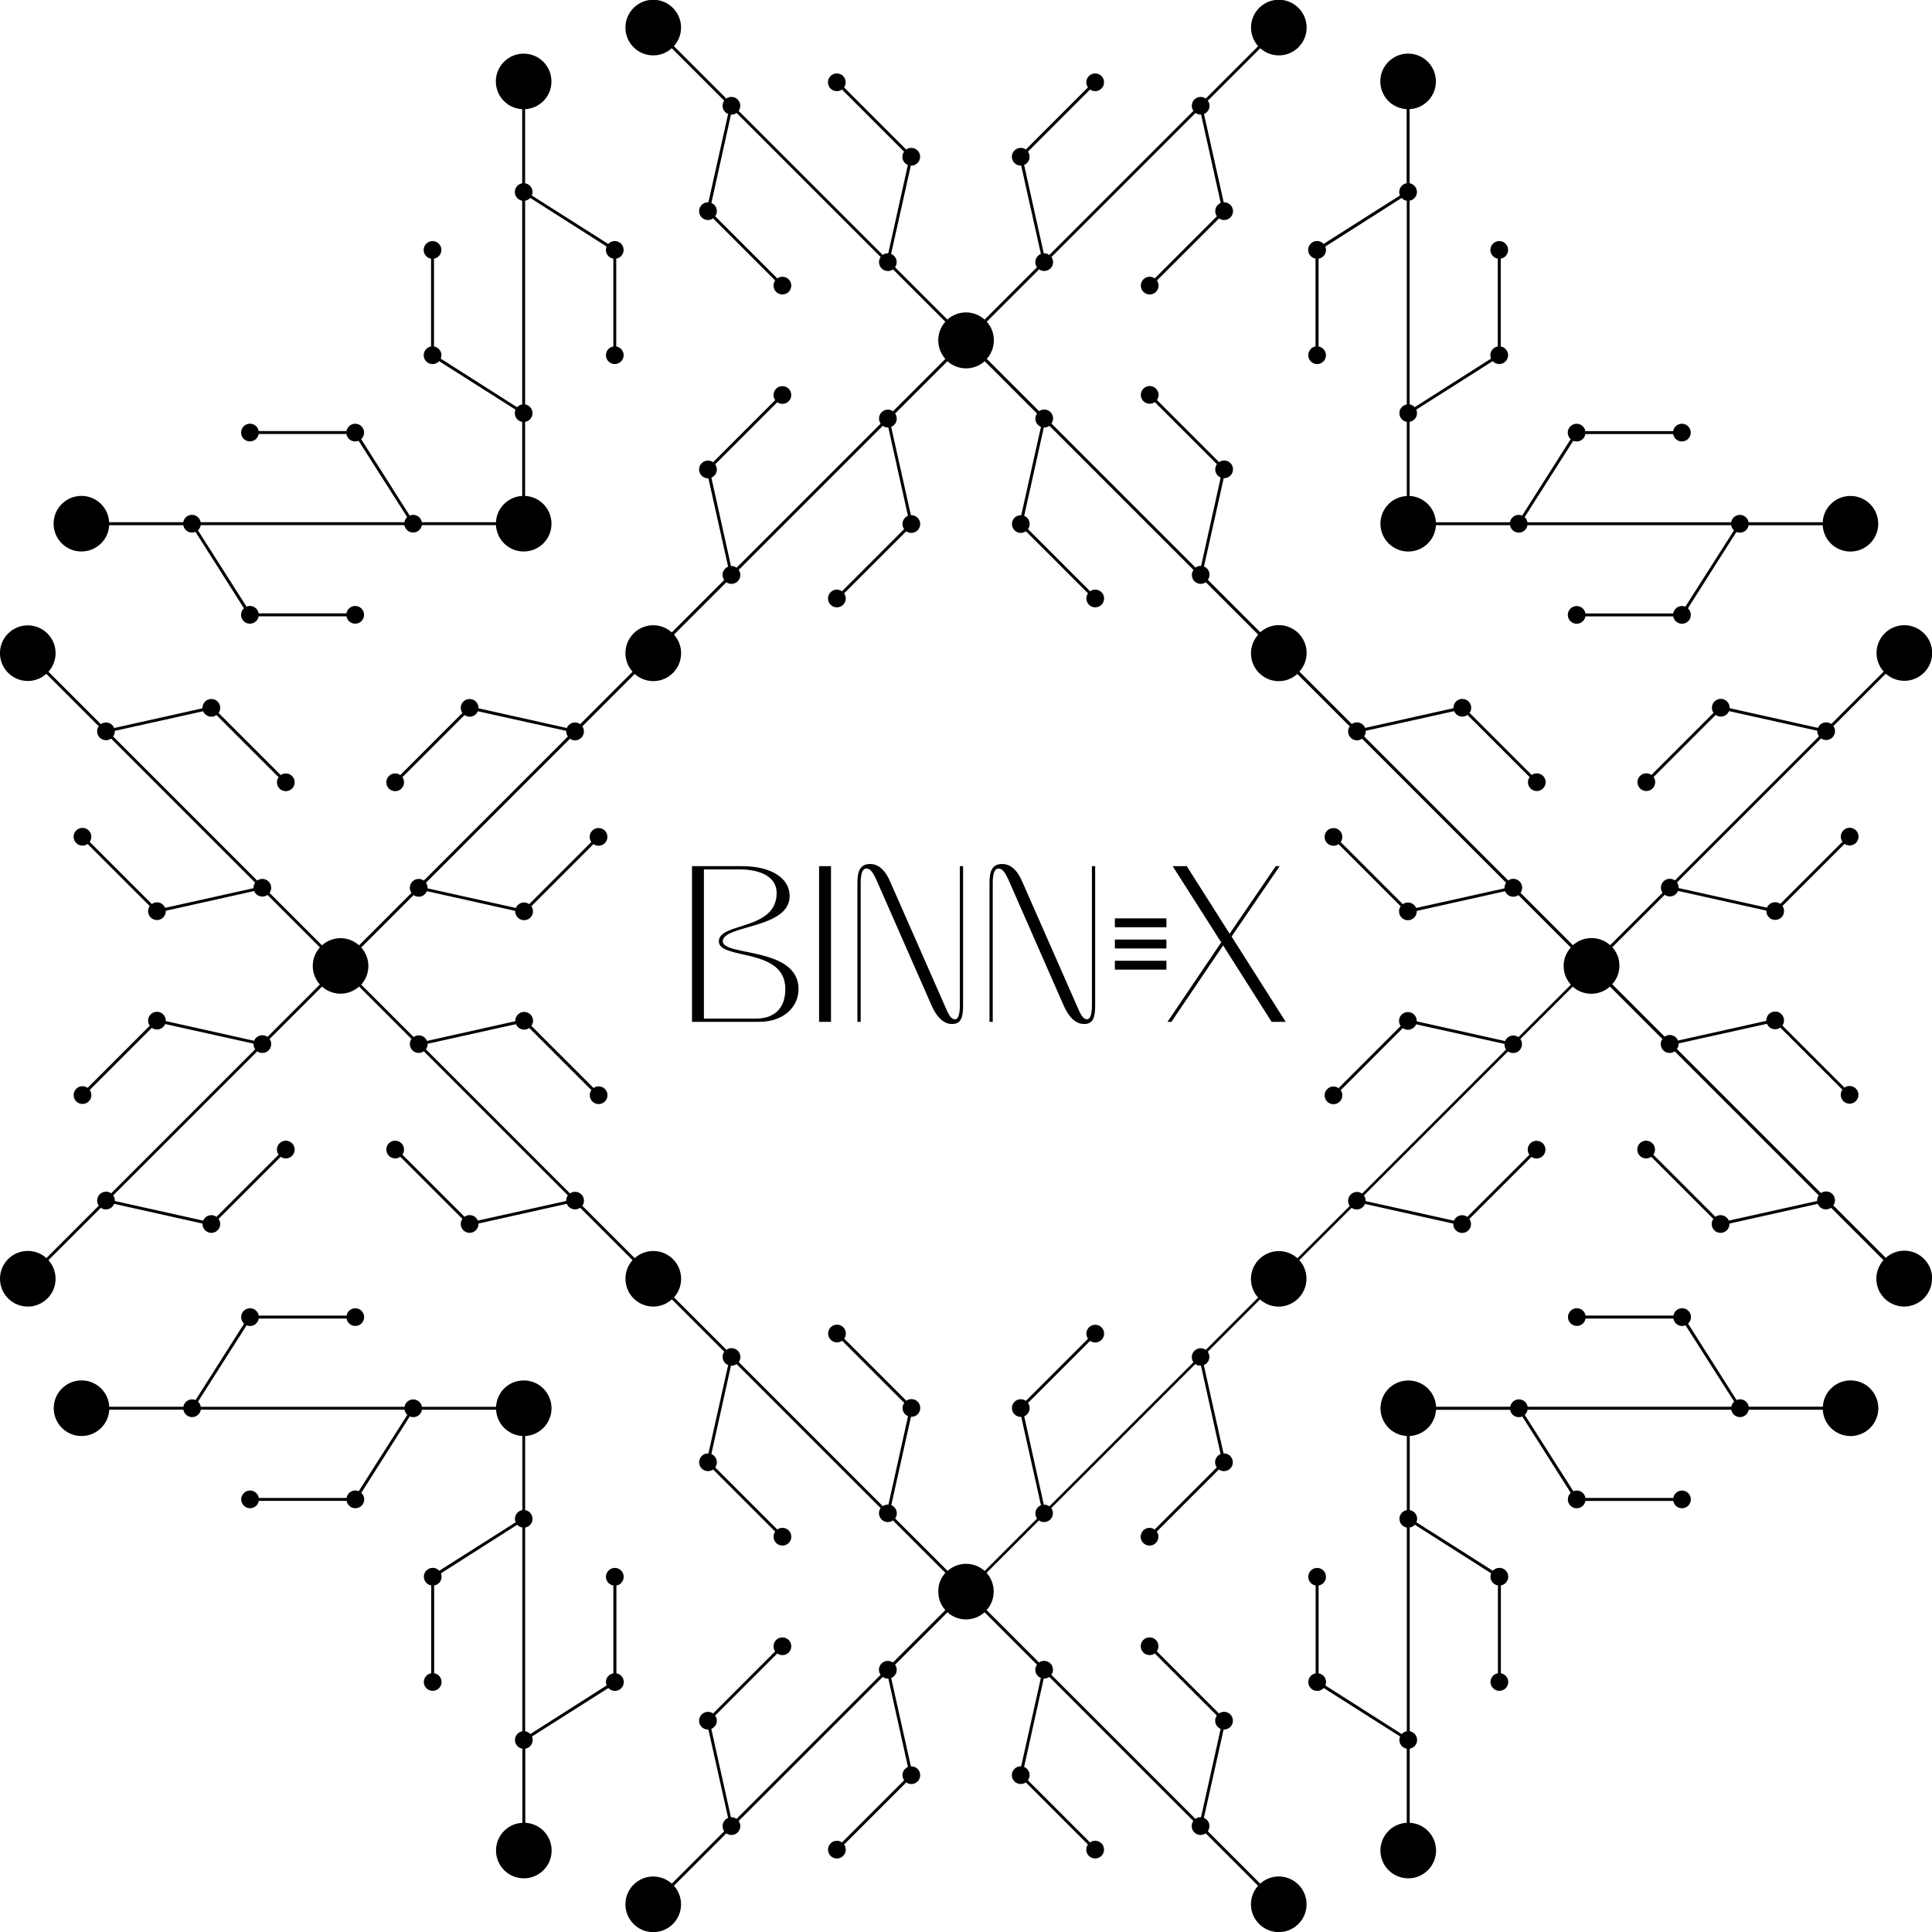 <svg width="483" height="483" viewBox="0 0 483 483" fill="none" xmlns="http://www.w3.org/2000/svg">
<path d="M467.547 347.152C470.26 349.865 470.26 354.266 467.547 356.978C464.835 359.691 460.434 359.691 457.713 356.978C456.454 355.718 455.782 354.089 455.698 352.435H437.172C437.096 352.871 436.894 353.291 436.559 353.627C435.694 354.492 434.291 354.492 433.426 353.627C433.09 353.291 432.889 352.871 432.813 352.435H381.887C381.811 352.871 381.61 353.291 381.274 353.636C381.24 353.661 381.207 353.686 381.181 353.711L393.333 372.8C394.14 372.464 395.097 372.624 395.752 373.279C396.096 373.615 396.29 374.043 396.365 374.488H418.318C418.393 374.051 418.595 373.623 418.931 373.287C419.796 372.422 421.198 372.422 422.063 373.287C422.928 374.152 422.928 375.555 422.063 376.42C421.198 377.285 419.796 377.285 418.931 376.42C418.595 376.084 418.393 375.664 418.318 375.227H396.357C396.281 375.664 396.08 376.084 395.744 376.42C394.879 377.285 393.476 377.285 392.611 376.42C391.746 375.555 391.746 374.152 392.611 373.287C392.636 373.262 392.67 373.245 392.695 373.22L380.568 354.114C379.762 354.459 378.788 354.308 378.133 353.644C377.797 353.308 377.595 352.88 377.52 352.443H358.994C358.994 352.443 358.994 352.46 358.994 352.468C358.985 352.653 358.96 352.838 358.943 353.014C358.943 353.048 358.935 353.073 358.926 353.107C358.901 353.275 358.868 353.451 358.834 353.619C358.826 353.661 358.809 353.711 358.8 353.753C358.758 353.904 358.725 354.064 358.675 354.215C358.649 354.282 358.633 354.35 358.607 354.408C358.557 354.543 358.515 354.669 358.456 354.795C358.414 354.887 358.372 354.971 358.33 355.055C358.28 355.156 358.229 355.265 358.179 355.366C358.112 355.483 358.045 355.601 357.977 355.71C357.935 355.777 357.893 355.853 357.843 355.92C357.734 356.079 357.616 356.239 357.499 356.39C357.482 356.415 357.465 356.432 357.448 356.457C357.297 356.634 357.146 356.81 356.978 356.978C356.835 357.121 356.693 357.247 356.541 357.373C356.525 357.39 356.508 357.406 356.491 357.423C356.357 357.532 356.214 357.633 356.071 357.734C356.038 357.759 355.996 357.793 355.954 357.818C355.802 357.919 355.651 358.011 355.492 358.095C355.458 358.112 355.433 358.129 355.399 358.154C355.231 358.246 355.055 358.33 354.887 358.406C354.87 358.406 354.853 358.423 354.837 358.431C354.652 358.515 354.459 358.582 354.266 358.649C353.669 358.851 353.056 358.96 352.435 358.994V377.52C352.871 377.595 353.3 377.797 353.636 378.133C354.291 378.796 354.45 379.762 354.106 380.568L373.212 392.695C373.212 392.695 373.254 392.636 373.279 392.611C374.144 391.746 375.546 391.746 376.411 392.611C377.276 393.476 377.276 394.879 376.411 395.744C376.075 396.08 375.655 396.281 375.219 396.357V418.318C375.655 418.393 376.075 418.595 376.411 418.931C377.276 419.796 377.276 421.198 376.411 422.063C375.546 422.928 374.144 422.928 373.279 422.063C372.414 421.198 372.414 419.796 373.279 418.931C373.615 418.595 374.043 418.393 374.48 418.318V396.365C374.035 396.29 373.615 396.088 373.27 395.752C372.615 395.097 372.456 394.14 372.792 393.333L353.703 381.181C353.703 381.181 353.652 381.249 353.627 381.274C353.283 381.618 352.863 381.811 352.426 381.887V432.813C352.863 432.889 353.283 433.09 353.627 433.426C354.492 434.291 354.492 435.694 353.627 436.559C353.291 436.894 352.863 437.096 352.426 437.172V455.698C354.081 455.782 355.71 456.454 356.978 457.713C359.691 460.426 359.691 464.827 356.978 467.547C354.266 470.26 349.865 470.26 347.144 467.547C344.423 464.835 344.431 460.434 347.144 457.713C348.404 456.445 350.041 455.782 351.687 455.698V437.172C351.251 437.096 350.831 436.894 350.495 436.559C349.831 435.895 349.68 434.929 350.024 434.123L330.919 421.996C330.919 421.996 330.877 422.055 330.852 422.08C329.987 422.945 328.584 422.945 327.719 422.08C326.854 421.215 326.854 419.813 327.719 418.948C328.055 418.612 328.475 418.41 328.912 418.335V396.374C328.475 396.298 328.055 396.096 327.719 395.761C326.854 394.896 326.854 393.493 327.719 392.628C328.584 391.763 329.987 391.763 330.852 392.628C331.717 393.493 331.717 394.896 330.852 395.761C330.516 396.096 330.087 396.298 329.651 396.374V418.335C330.096 418.41 330.516 418.612 330.86 418.948C331.515 419.603 331.675 420.56 331.339 421.366L350.428 433.518C350.428 433.518 350.478 433.451 350.503 433.426C350.839 433.09 351.259 432.889 351.704 432.813V381.887C351.267 381.811 350.848 381.61 350.512 381.274C349.647 380.409 349.647 379.006 350.512 378.141C350.848 377.805 351.267 377.604 351.704 377.528V359.002C351.293 358.977 350.881 358.926 350.478 358.826C350.478 358.826 350.478 358.826 350.47 358.826C350.276 358.784 350.083 358.725 349.899 358.666C349.873 358.666 349.848 358.649 349.831 358.641C349.663 358.582 349.495 358.523 349.327 358.448C349.285 358.431 349.235 358.406 349.193 358.389C349.05 358.322 348.908 358.255 348.765 358.179C348.698 358.137 348.622 358.095 348.555 358.053C348.446 357.986 348.328 357.919 348.21 357.843C348.11 357.776 348.009 357.692 347.9 357.616C347.824 357.558 347.749 357.507 347.673 357.448C347.497 357.306 347.329 357.154 347.161 356.987C344.448 354.274 344.448 349.873 347.161 347.152C349.873 344.44 354.274 344.44 356.995 347.152C357.02 347.178 357.037 347.203 357.062 347.22C357.205 347.362 357.339 347.505 357.457 347.656C357.524 347.732 357.574 347.807 357.633 347.891C357.709 347.992 357.784 348.093 357.86 348.194C357.927 348.294 357.986 348.404 358.053 348.504C358.103 348.588 358.154 348.672 358.196 348.748C358.263 348.874 358.322 349 358.381 349.126C358.414 349.193 358.448 349.252 358.473 349.319C358.532 349.462 358.591 349.613 358.641 349.756C358.658 349.806 358.674 349.857 358.691 349.899C358.742 350.058 358.792 350.226 358.834 350.394C358.834 350.428 358.851 350.461 358.859 350.495C358.901 350.671 358.935 350.847 358.96 351.032C358.96 351.057 358.96 351.074 358.968 351.099C358.994 351.284 359.01 351.477 359.027 351.662C359.027 351.662 359.027 351.679 359.027 351.687H377.553C377.629 351.251 377.831 350.831 378.167 350.486C379.032 349.621 380.434 349.621 381.299 350.486C381.635 350.822 381.836 351.251 381.912 351.687H432.838C432.914 351.251 433.115 350.822 433.451 350.486C433.476 350.461 433.51 350.436 433.544 350.411L421.383 331.322C420.577 331.658 419.62 331.498 418.965 330.843C418.629 330.499 418.427 330.079 418.351 329.634H396.39C396.315 330.071 396.113 330.499 395.777 330.835C394.912 331.7 393.51 331.7 392.645 330.835C391.78 329.97 391.78 328.567 392.645 327.702C393.51 326.837 394.912 326.837 395.777 327.702C396.113 328.038 396.315 328.458 396.39 328.895H418.351C418.427 328.458 418.629 328.038 418.965 327.702C419.829 326.837 421.232 326.837 422.097 327.702C422.962 328.567 422.962 329.97 422.097 330.835C422.072 330.86 422.038 330.877 422.013 330.902L434.14 350.008C434.946 349.663 435.912 349.815 436.575 350.478C436.911 350.814 437.121 351.242 437.188 351.679H455.715C455.799 350.024 456.47 348.395 457.73 347.136C460.443 344.423 464.843 344.423 467.564 347.136L467.547 347.152ZM25.278 135.848C26.538 134.588 27.21 132.959 27.294 131.296H45.82C45.896 131.733 46.097 132.153 46.433 132.497C47.097 133.152 48.062 133.311 48.869 132.967L60.995 152.073C60.995 152.073 60.937 152.115 60.911 152.14C60.046 153.005 60.046 154.408 60.911 155.273C61.776 156.138 63.179 156.138 64.044 155.273C64.38 154.937 64.581 154.517 64.657 154.08H86.618C86.694 154.517 86.895 154.937 87.231 155.273C88.096 156.138 89.499 156.138 90.364 155.273C91.229 154.408 91.229 153.005 90.364 152.14C89.499 151.275 88.096 151.275 87.231 152.14C86.895 152.476 86.694 152.904 86.618 153.341H64.657C64.581 152.896 64.388 152.476 64.044 152.132C63.389 151.477 62.431 151.317 61.625 151.653L49.473 132.564C49.473 132.564 49.54 132.514 49.566 132.488C49.901 132.153 50.103 131.733 50.179 131.288H101.105C101.18 131.724 101.382 132.144 101.718 132.48C102.583 133.345 103.985 133.345 104.85 132.48C105.186 132.144 105.388 131.724 105.463 131.288H123.99C124.023 131.901 124.132 132.514 124.334 133.102C124.334 133.118 124.342 133.135 124.351 133.152C124.409 133.328 124.477 133.505 124.552 133.673C124.569 133.715 124.586 133.748 124.603 133.79C124.67 133.941 124.745 134.092 124.821 134.244C124.855 134.302 124.897 134.37 124.93 134.428C125.006 134.554 125.073 134.68 125.157 134.798C125.216 134.89 125.283 134.974 125.35 135.067C125.417 135.159 125.476 135.243 125.552 135.335C125.686 135.495 125.829 135.655 125.98 135.806C125.988 135.814 125.997 135.823 126.005 135.839C128.718 138.552 133.127 138.552 135.839 135.839C138.552 133.127 138.552 128.726 135.839 126.005C135.68 125.837 135.503 125.686 135.327 125.543C135.26 125.493 135.193 125.442 135.125 125.392C135.016 125.308 134.907 125.224 134.79 125.14C134.697 125.073 134.596 125.023 134.496 124.964C134.403 124.913 134.319 124.855 134.227 124.804C134.109 124.737 133.983 124.678 133.857 124.628C133.79 124.594 133.723 124.561 133.647 124.527C133.505 124.468 133.362 124.418 133.219 124.367C133.169 124.351 133.11 124.326 133.06 124.309C132.9 124.258 132.74 124.216 132.581 124.174C132.539 124.166 132.505 124.158 132.463 124.149C132.287 124.107 132.119 124.082 131.943 124.048C131.917 124.048 131.884 124.04 131.859 124.04C131.674 124.015 131.497 123.998 131.313 123.99C131.304 123.99 131.288 123.99 131.279 123.99V105.463C131.716 105.388 132.144 105.186 132.48 104.85C133.345 103.985 133.345 102.583 132.48 101.718C132.144 101.382 131.724 101.18 131.279 101.105V50.179C131.716 50.103 132.144 49.901 132.48 49.566C132.505 49.54 132.53 49.507 132.556 49.473L151.645 61.625C151.309 62.431 151.468 63.389 152.123 64.044C152.459 64.38 152.887 64.59 153.333 64.657V86.618C152.896 86.694 152.468 86.895 152.132 87.231C151.267 88.096 151.267 89.499 152.132 90.364C152.997 91.229 154.399 91.229 155.264 90.364C156.129 89.499 156.129 88.096 155.264 87.231C154.928 86.895 154.508 86.694 154.063 86.618V64.657C154.5 64.581 154.92 64.38 155.256 64.044C156.121 63.179 156.121 61.776 155.256 60.911C154.391 60.046 152.988 60.046 152.123 60.911C152.098 60.937 152.081 60.97 152.056 60.995L132.95 48.869C133.295 48.062 133.143 47.097 132.48 46.433C132.144 46.097 131.716 45.896 131.279 45.82V27.294C132.934 27.21 134.563 26.538 135.831 25.278C138.543 22.566 138.543 18.165 135.831 15.444C133.118 12.732 128.718 12.732 125.997 15.444C123.284 18.157 123.284 22.557 125.997 25.278C127.256 26.538 128.894 27.21 130.548 27.294V45.82C130.112 45.896 129.692 46.097 129.356 46.433C128.491 47.298 128.491 48.701 129.356 49.566C129.692 49.901 130.112 50.103 130.548 50.179V101.105C130.112 101.18 129.692 101.382 129.348 101.718C129.314 101.751 129.297 101.785 129.272 101.81L110.183 89.658C110.519 88.852 110.359 87.894 109.704 87.24C109.368 86.895 108.94 86.694 108.495 86.626V64.665C108.932 64.59 109.352 64.388 109.696 64.052C110.561 63.187 110.561 61.785 109.696 60.92C108.831 60.055 107.429 60.055 106.564 60.92C105.699 61.785 105.699 63.187 106.564 64.052C106.899 64.388 107.319 64.59 107.764 64.665V86.626C107.328 86.702 106.908 86.904 106.572 87.24C105.707 88.105 105.707 89.507 106.572 90.372C107.437 91.237 108.839 91.237 109.704 90.372C109.73 90.347 109.746 90.313 109.772 90.288L128.877 102.415C128.533 103.221 128.693 104.187 129.348 104.85C129.683 105.186 130.103 105.388 130.548 105.463V123.99C130.548 123.99 130.523 123.99 130.515 123.99C130.339 123.998 130.162 124.015 129.986 124.04C129.952 124.04 129.91 124.048 129.877 124.057C129.709 124.082 129.541 124.116 129.381 124.149C129.331 124.158 129.28 124.174 129.23 124.183C129.079 124.216 128.936 124.258 128.785 124.309C128.718 124.334 128.642 124.359 128.575 124.384C128.449 124.426 128.323 124.477 128.205 124.527C128.113 124.569 128.012 124.611 127.92 124.661C127.819 124.703 127.727 124.754 127.626 124.804C127.5 124.871 127.382 124.947 127.256 125.023C127.198 125.065 127.13 125.098 127.072 125.14C126.895 125.258 126.727 125.384 126.559 125.518C126.551 125.518 126.543 125.526 126.534 125.535C126.349 125.686 126.173 125.837 126.005 126.005C125.711 126.299 125.459 126.618 125.224 126.946C125.207 126.971 125.182 126.996 125.165 127.03C125.056 127.189 124.964 127.349 124.871 127.508C124.855 127.534 124.846 127.559 124.829 127.576C124.737 127.752 124.653 127.928 124.569 128.105C124.569 128.121 124.561 128.13 124.552 128.147C124.216 128.919 124.032 129.734 123.99 130.557H105.463C105.388 130.12 105.186 129.692 104.85 129.356C104.187 128.701 103.221 128.541 102.415 128.886L90.288 109.78C90.288 109.78 90.347 109.738 90.372 109.713C91.237 108.848 91.237 107.445 90.372 106.58C89.507 105.715 88.105 105.715 87.24 106.58C86.904 106.916 86.702 107.336 86.626 107.773H64.665C64.59 107.336 64.388 106.916 64.052 106.572C63.187 105.707 61.785 105.707 60.92 106.572C60.055 107.437 60.055 108.839 60.92 109.704C61.785 110.569 63.187 110.569 64.052 109.704C64.388 109.368 64.59 108.94 64.665 108.503H86.618C86.694 108.949 86.895 109.368 87.231 109.713C87.886 110.368 88.844 110.527 89.65 110.192L101.802 129.28C101.802 129.28 101.735 129.331 101.709 129.356C101.373 129.692 101.172 130.12 101.096 130.557H50.17C50.095 130.12 49.893 129.7 49.557 129.356C48.692 128.491 47.29 128.491 46.425 129.356C46.089 129.692 45.887 130.12 45.812 130.557H27.285C27.201 128.902 26.53 127.273 25.27 126.005C22.557 123.293 18.157 123.293 15.436 126.005C12.723 128.718 12.723 133.118 15.436 135.839C18.148 138.552 22.549 138.552 25.27 135.839L25.278 135.848ZM327.711 87.24C326.846 88.105 326.846 89.507 327.711 90.372C328.576 91.237 329.978 91.237 330.843 90.372C331.708 89.507 331.708 88.105 330.843 87.24C330.507 86.904 330.079 86.702 329.642 86.626V64.665C330.087 64.59 330.507 64.388 330.852 64.052C331.507 63.397 331.666 62.44 331.33 61.634L350.419 49.482C350.419 49.482 350.47 49.549 350.495 49.574C350.839 49.918 351.259 50.12 351.696 50.187V101.113C351.259 101.189 350.831 101.39 350.495 101.726C349.63 102.591 349.63 103.994 350.495 104.859C350.831 105.195 351.259 105.396 351.696 105.472V123.998C350.663 124.057 349.638 124.334 348.706 124.846C348.706 124.846 348.698 124.846 348.689 124.855C348.135 125.165 347.614 125.543 347.144 126.014C344.431 128.726 344.431 133.127 347.144 135.848C349.857 138.56 354.257 138.56 356.978 135.848C357.289 135.537 357.558 135.201 357.793 134.857C357.793 134.857 357.801 134.84 357.81 134.832C357.927 134.664 358.028 134.487 358.12 134.319C358.12 134.311 358.137 134.294 358.137 134.286C358.238 134.101 358.33 133.916 358.414 133.731C358.414 133.731 358.414 133.731 358.414 133.723C358.75 132.95 358.935 132.136 358.985 131.304H377.511C377.587 131.741 377.789 132.161 378.125 132.505C378.99 133.37 380.392 133.37 381.257 132.505C381.593 132.169 381.794 131.749 381.87 131.304H432.796C432.872 131.741 433.073 132.169 433.409 132.505C433.434 132.539 433.468 132.556 433.502 132.581L421.341 151.67C420.535 151.334 419.578 151.493 418.922 152.148C418.587 152.493 418.385 152.913 418.309 153.358H396.348C396.273 152.921 396.071 152.493 395.735 152.157C394.87 151.292 393.468 151.292 392.603 152.157C391.738 153.022 391.738 154.424 392.603 155.289C393.468 156.154 394.87 156.154 395.735 155.289C396.071 154.953 396.273 154.533 396.348 154.097H418.309C418.385 154.533 418.587 154.953 418.922 155.289C419.788 156.154 421.19 156.154 422.055 155.289C422.92 154.424 422.92 153.022 422.055 152.157C422.03 152.132 421.996 152.115 421.971 152.09L434.098 132.984C434.904 133.328 435.87 133.177 436.533 132.514C436.869 132.178 437.079 131.749 437.146 131.313H455.673C455.757 132.967 456.428 134.596 457.688 135.856C460.401 138.569 464.801 138.569 467.522 135.856C470.235 133.144 470.235 128.743 467.522 126.022C464.81 123.309 460.409 123.309 457.688 126.022C456.428 127.282 455.757 128.911 455.673 130.565H437.146C437.071 130.129 436.869 129.709 436.533 129.373C435.668 128.508 434.266 128.508 433.401 129.373C433.065 129.709 432.863 130.129 432.788 130.565H381.862C381.786 130.129 381.585 129.709 381.249 129.364C381.215 129.339 381.181 129.314 381.156 129.289L393.308 110.2C394.115 110.536 395.072 110.376 395.727 109.721C396.071 109.377 396.264 108.957 396.34 108.512H418.293C418.368 108.949 418.57 109.377 418.906 109.713C419.771 110.578 421.173 110.578 422.038 109.713C422.903 108.848 422.903 107.445 422.038 106.58C421.173 105.715 419.771 105.715 418.906 106.58C418.57 106.916 418.368 107.336 418.293 107.781H396.332C396.256 107.345 396.054 106.925 395.719 106.589C394.854 105.724 393.451 105.724 392.586 106.589C391.721 107.454 391.721 108.856 392.586 109.721C392.611 109.746 392.645 109.763 392.67 109.788L380.543 128.894C379.737 128.55 378.763 128.701 378.108 129.364C377.772 129.7 377.57 130.12 377.495 130.565H358.968C358.935 129.952 358.826 129.339 358.624 128.743C358.624 128.726 358.616 128.718 358.607 128.701C358.549 128.516 358.481 128.34 358.406 128.163C358.389 128.13 358.372 128.096 358.364 128.063C358.297 127.903 358.221 127.752 358.137 127.592C358.103 127.534 358.07 127.483 358.036 127.424C357.961 127.298 357.885 127.164 357.801 127.038C357.742 126.954 357.684 126.87 357.625 126.795C357.558 126.702 357.49 126.601 357.406 126.509C357.28 126.349 357.138 126.198 356.986 126.047C356.97 126.03 356.961 126.022 356.953 126.005C356.953 126.005 356.928 125.98 356.911 125.972C356.76 125.82 356.609 125.686 356.449 125.552C356.357 125.476 356.256 125.409 356.163 125.342C356.08 125.283 356.004 125.216 355.92 125.157C355.794 125.073 355.668 124.997 355.534 124.922C355.475 124.888 355.424 124.855 355.366 124.821C355.215 124.737 355.055 124.661 354.895 124.594C354.862 124.577 354.828 124.561 354.795 124.552C354.618 124.477 354.442 124.409 354.257 124.342C354.249 124.342 354.232 124.334 354.224 124.326C353.636 124.132 353.023 124.015 352.401 123.981V105.455C352.838 105.379 353.258 105.178 353.602 104.842C354.257 104.187 354.417 103.213 354.072 102.406L373.178 90.28C373.178 90.28 373.22 90.338 373.245 90.364C374.11 91.229 375.513 91.229 376.378 90.364C377.243 89.499 377.243 88.096 376.378 87.231C376.042 86.895 375.622 86.694 375.185 86.618V64.657C375.622 64.581 376.042 64.38 376.378 64.044C377.243 63.179 377.243 61.776 376.378 60.911C375.513 60.046 374.11 60.046 373.245 60.911C372.38 61.776 372.38 63.179 373.245 64.044C373.581 64.38 374.009 64.59 374.446 64.657V86.618C374.001 86.694 373.581 86.895 373.237 87.231C372.582 87.886 372.422 88.844 372.758 89.65L353.669 101.802C353.669 101.802 353.619 101.735 353.594 101.709C353.258 101.373 352.838 101.172 352.393 101.096V50.17C352.829 50.095 353.249 49.893 353.585 49.557C354.45 48.692 354.45 47.29 353.585 46.425C353.249 46.089 352.829 45.887 352.393 45.812V27.285C354.047 27.201 355.676 26.53 356.945 25.27C359.657 22.557 359.657 18.157 356.945 15.436C354.232 12.723 349.831 12.723 347.11 15.436C344.398 18.148 344.398 22.549 347.11 25.27C348.378 26.53 350.008 27.201 351.662 27.285V45.812C351.225 45.887 350.797 46.089 350.461 46.425C349.806 47.08 349.647 48.054 349.991 48.86L330.885 60.987C330.885 60.987 330.843 60.928 330.818 60.903C329.953 60.038 328.551 60.038 327.686 60.903C326.821 61.768 326.821 63.17 327.686 64.035C328.021 64.371 328.441 64.573 328.878 64.649V86.61C328.441 86.685 328.021 86.887 327.686 87.223L327.711 87.24ZM155.272 395.761C156.137 394.896 156.137 393.493 155.272 392.628C154.407 391.763 153.005 391.763 152.14 392.628C151.275 393.493 151.275 394.896 152.14 395.761C152.476 396.096 152.904 396.298 153.341 396.374V418.335C152.904 418.41 152.476 418.612 152.132 418.948C151.477 419.603 151.317 420.56 151.653 421.366L132.564 433.518C132.564 433.518 132.514 433.451 132.488 433.426C132.153 433.09 131.733 432.889 131.288 432.813V381.887C131.724 381.811 132.144 381.61 132.48 381.274C133.345 380.409 133.345 379.006 132.48 378.141C132.144 377.805 131.724 377.604 131.288 377.528V359.002C131.288 359.002 131.313 359.002 131.33 359.002C131.506 358.994 131.674 358.977 131.85 358.952C131.892 358.952 131.934 358.943 131.976 358.935C132.136 358.91 132.295 358.884 132.455 358.842C132.514 358.826 132.572 358.817 132.631 358.8C132.774 358.767 132.917 358.725 133.051 358.683C133.135 358.658 133.211 358.624 133.295 358.599C133.412 358.557 133.521 358.515 133.639 358.465C133.748 358.423 133.857 358.364 133.958 358.313C134.042 358.271 134.126 358.238 134.21 358.187C134.353 358.112 134.496 358.028 134.638 357.935C134.68 357.91 134.731 357.885 134.773 357.852C135.151 357.6 135.512 357.314 135.848 356.978C138.56 354.266 138.56 349.865 135.848 347.144C135.68 346.976 135.503 346.816 135.319 346.665C132.589 344.44 128.558 344.599 126.014 347.144C125.678 347.48 125.392 347.841 125.14 348.219C125.115 348.261 125.09 348.303 125.065 348.345C124.972 348.488 124.888 348.63 124.813 348.773C124.771 348.857 124.729 348.941 124.695 349.025C124.645 349.134 124.586 349.243 124.544 349.353C124.493 349.462 124.451 349.579 124.418 349.689C124.393 349.773 124.359 349.857 124.334 349.94C124.292 350.075 124.258 350.209 124.216 350.352C124.2 350.419 124.183 350.478 124.174 350.537C124.141 350.688 124.107 350.847 124.09 351.007C124.09 351.049 124.074 351.099 124.065 351.141C124.04 351.309 124.023 351.477 124.015 351.645C124.015 351.662 124.015 351.679 124.015 351.696H105.489C105.413 351.259 105.211 350.839 104.875 350.503C104.01 349.638 102.608 349.638 101.743 350.503C101.407 350.839 101.206 351.259 101.13 351.696H50.204C50.128 351.259 49.927 350.831 49.591 350.495C49.566 350.47 49.524 350.444 49.498 350.419L61.651 331.33C62.457 331.666 63.414 331.507 64.069 330.852C64.413 330.507 64.607 330.087 64.682 329.642H86.643C86.719 330.079 86.92 330.507 87.256 330.843C88.121 331.708 89.524 331.708 90.389 330.843C91.254 329.978 91.254 328.576 90.389 327.711C89.524 326.846 88.121 326.846 87.256 327.711C86.92 328.047 86.719 328.467 86.643 328.903H64.682C64.607 328.467 64.405 328.047 64.069 327.711C63.204 326.846 61.802 326.846 60.937 327.711C60.072 328.576 60.072 329.978 60.937 330.843C60.962 330.868 60.995 330.885 61.021 330.91L48.894 350.016C48.087 349.672 47.122 349.823 46.458 350.486C46.122 350.822 45.921 351.242 45.845 351.687H27.319C27.235 350.033 26.563 348.404 25.303 347.136C22.591 344.423 18.19 344.423 15.469 347.136C12.757 349.848 12.757 354.249 15.469 356.97C18.182 359.691 22.582 359.682 25.303 356.97C26.563 355.71 27.235 354.072 27.319 352.426H45.845C45.921 352.863 46.122 353.283 46.458 353.627C47.323 354.492 48.726 354.492 49.591 353.627C49.927 353.291 50.128 352.863 50.204 352.426H101.13C101.206 352.863 101.407 353.291 101.743 353.627C101.777 353.652 101.81 353.678 101.835 353.703L89.683 372.792C88.877 372.456 87.92 372.615 87.265 373.27C86.929 373.606 86.719 374.035 86.652 374.48H64.699C64.623 374.043 64.422 373.615 64.086 373.279C63.221 372.414 61.818 372.414 60.953 373.279C60.088 374.144 60.088 375.546 60.953 376.411C61.818 377.276 63.221 377.276 64.086 376.411C64.422 376.075 64.623 375.655 64.699 375.219H86.66C86.736 375.655 86.937 376.075 87.273 376.411C88.138 377.276 89.541 377.276 90.406 376.411C91.271 375.546 91.271 374.144 90.406 373.279C90.38 373.254 90.347 373.237 90.322 373.212L102.448 354.106C103.255 354.45 104.22 354.299 104.884 353.636C105.22 353.291 105.421 352.871 105.497 352.435H124.023C124.023 352.435 124.023 352.46 124.023 352.477C124.032 352.653 124.048 352.829 124.074 352.997C124.074 353.031 124.082 353.073 124.09 353.107C124.116 353.275 124.149 353.443 124.183 353.61C124.191 353.652 124.208 353.703 124.216 353.745C124.258 353.904 124.3 354.056 124.351 354.207C124.367 354.266 124.393 354.324 124.409 354.383C124.46 354.526 124.51 354.66 124.569 354.795C124.603 354.87 124.636 354.946 124.67 355.013C124.729 355.131 124.779 355.248 124.846 355.366C124.897 355.458 124.955 355.55 125.006 355.643C125.065 355.735 125.115 355.828 125.174 355.92C125.249 356.038 125.342 356.155 125.434 356.273C125.484 356.331 125.526 356.399 125.577 356.457C125.72 356.634 125.871 356.802 126.039 356.97C126.198 357.138 126.375 357.289 126.551 357.432C126.61 357.482 126.677 357.524 126.744 357.574C126.862 357.658 126.971 357.751 127.088 357.826C127.181 357.893 127.273 357.944 127.374 358.003C127.466 358.061 127.559 358.112 127.651 358.171C127.769 358.229 127.886 358.288 128.004 358.347C128.079 358.381 128.147 358.414 128.222 358.448C128.357 358.507 128.499 358.557 128.642 358.607C128.701 358.624 128.751 358.649 128.81 358.666C128.97 358.716 129.121 358.758 129.28 358.8C129.322 358.809 129.364 358.826 129.406 358.834C129.574 358.876 129.742 358.901 129.919 358.926C129.952 358.926 129.986 358.935 130.019 358.943C130.196 358.968 130.372 358.985 130.557 358.994C130.565 358.994 130.582 358.994 130.59 358.994V377.52C130.154 377.595 129.725 377.797 129.39 378.133C128.734 378.796 128.575 379.762 128.919 380.568L109.814 392.695C109.814 392.695 109.772 392.636 109.746 392.611C108.881 391.746 107.479 391.746 106.614 392.611C105.749 393.476 105.749 394.879 106.614 395.744C106.95 396.08 107.37 396.281 107.806 396.357V418.318C107.37 418.393 106.95 418.595 106.606 418.931C105.741 419.796 105.741 421.198 106.606 422.063C107.471 422.928 108.873 422.928 109.738 422.063C110.603 421.198 110.603 419.796 109.738 418.931C109.402 418.595 108.974 418.393 108.537 418.318V396.365C108.974 396.29 109.402 396.088 109.746 395.752C110.401 395.097 110.561 394.14 110.225 393.333L129.314 381.181C129.314 381.181 129.364 381.249 129.39 381.274C129.725 381.618 130.154 381.811 130.59 381.887V432.813C130.154 432.889 129.725 433.09 129.39 433.426C128.525 434.291 128.525 435.694 129.39 436.559C129.725 436.894 130.154 437.096 130.59 437.172V455.698C128.936 455.782 127.307 456.454 126.039 457.713C123.326 460.426 123.326 464.827 126.039 467.547C128.751 470.268 133.152 470.26 135.873 467.547C138.585 464.835 138.585 460.434 135.873 457.713C134.613 456.445 132.976 455.782 131.321 455.698V437.172C131.758 437.096 132.178 436.894 132.522 436.559C133.177 435.895 133.337 434.929 132.992 434.123L152.098 421.996C152.098 421.996 152.14 422.055 152.165 422.08C153.03 422.945 154.433 422.945 155.298 422.08C156.163 421.215 156.163 419.813 155.298 418.948C154.962 418.612 154.542 418.41 154.105 418.335V396.374C154.542 396.298 154.962 396.096 155.306 395.761H155.272ZM482.992 319.682C482.992 323.52 479.876 326.636 476.038 326.636C472.2 326.636 469.084 323.52 469.084 319.682C469.084 317.893 469.765 316.273 470.873 315.038L457.772 301.937C457.411 302.197 456.966 302.348 456.496 302.348C455.563 302.348 454.766 301.777 454.438 300.963L432.351 305.892C432.351 305.892 432.359 305.968 432.359 306.002C432.359 307.228 431.368 308.219 430.142 308.219C428.916 308.219 427.925 307.228 427.925 306.002C427.925 305.523 428.076 305.086 428.337 304.725L412.809 289.197C412.448 289.457 412.002 289.609 411.532 289.609C410.306 289.609 409.315 288.618 409.315 287.391C409.315 286.165 410.306 285.174 411.532 285.174C412.758 285.174 413.749 286.165 413.749 287.391C413.749 287.87 413.59 288.315 413.329 288.676L428.857 304.204C429.219 303.944 429.664 303.785 430.142 303.785C431.066 303.785 431.856 304.356 432.191 305.153L454.287 300.249C454.287 300.249 454.279 300.165 454.279 300.123C454.279 299.644 454.43 299.208 454.69 298.846L418.679 262.835C418.318 263.087 417.881 263.247 417.402 263.247C416.176 263.247 415.194 262.256 415.185 261.03C415.185 260.551 415.337 260.114 415.597 259.753L402.496 246.652C402.496 246.652 402.412 246.711 402.37 246.745C402.126 246.955 401.874 247.148 401.606 247.316C401.572 247.341 401.547 247.366 401.505 247.391C401.505 247.391 401.505 247.391 401.496 247.391C401.404 247.45 401.303 247.5 401.203 247.559C401.169 247.576 401.144 247.593 401.11 247.61C401.068 247.635 401.018 247.66 400.976 247.685C400.951 247.694 400.934 247.71 400.909 247.719C400.816 247.761 400.724 247.803 400.631 247.845C400.589 247.862 400.539 247.887 400.497 247.904C400.464 247.912 400.438 247.929 400.413 247.937C400.371 247.954 400.321 247.971 400.27 247.988C400.17 248.03 400.06 248.063 399.951 248.097C399.926 248.097 399.901 248.114 399.876 248.122C399.85 248.122 399.834 248.139 399.808 248.147C399.733 248.172 399.649 248.189 399.573 248.206C399.447 248.239 399.313 248.273 399.187 248.298C399.061 248.323 398.935 248.34 398.809 248.357C398.733 248.365 398.658 248.382 398.582 248.391C398.523 248.391 398.456 248.399 398.398 248.407C398.213 248.424 398.036 248.441 397.843 248.441C397.843 248.441 397.843 248.441 397.835 248.441C397.835 248.441 397.835 248.441 397.826 248.441C397.65 248.441 397.474 248.424 397.306 248.416C397.23 248.416 397.155 248.407 397.079 248.399C397.012 248.391 396.936 248.382 396.861 248.365C396.735 248.349 396.609 248.332 396.483 248.307C396.357 248.281 396.222 248.248 396.096 248.214C396.021 248.189 395.937 248.172 395.861 248.156C395.836 248.156 395.819 248.139 395.803 248.139C395.769 248.13 395.744 248.114 395.71 248.105C395.609 248.072 395.509 248.038 395.408 248.004C395.357 247.988 395.315 247.971 395.265 247.954C395.24 247.946 395.215 247.929 395.181 247.92C395.131 247.904 395.08 247.878 395.03 247.853C394.938 247.811 394.854 247.778 394.761 247.736C394.736 247.727 394.719 247.719 394.694 247.702C394.644 247.677 394.602 247.652 394.56 247.626C394.526 247.61 394.501 247.593 394.467 247.576C394.366 247.526 394.266 247.467 394.173 247.408C394.173 247.408 394.173 247.408 394.165 247.408C394.131 247.383 394.106 247.358 394.073 247.341C393.804 247.165 393.543 246.971 393.3 246.761C393.258 246.728 393.216 246.703 393.182 246.669L380.081 259.77C380.342 260.131 380.493 260.576 380.493 261.047C380.493 262.273 379.502 263.264 378.276 263.264C377.797 263.264 377.36 263.113 376.999 262.852L340.988 298.863C341.248 299.224 341.4 299.669 341.4 300.14C341.4 300.182 341.391 300.224 341.391 300.266L363.487 305.17C363.814 304.364 364.612 303.801 365.536 303.801C366.014 303.801 366.46 303.961 366.821 304.221L382.349 288.693C382.088 288.332 381.937 287.887 381.929 287.408C381.929 286.182 382.92 285.191 384.146 285.191C385.372 285.191 386.363 286.182 386.363 287.408C386.363 288.634 385.372 289.625 384.146 289.625C383.667 289.625 383.231 289.474 382.869 289.214L367.341 304.742C367.593 305.103 367.753 305.54 367.753 306.018C367.753 307.245 366.762 308.236 365.536 308.236C364.31 308.236 363.319 307.245 363.319 306.018C363.319 305.985 363.327 305.943 363.327 305.909L341.24 300.98C340.913 301.794 340.123 302.365 339.183 302.365C338.704 302.365 338.267 302.214 337.906 301.954L324.83 315.03C325.939 316.264 326.619 317.885 326.619 319.674C326.619 321.597 325.838 323.335 324.578 324.595C323.319 325.863 321.572 326.653 319.649 326.653C317.86 326.653 316.239 325.972 315.004 324.864L301.929 337.94C302.189 338.301 302.34 338.746 302.34 339.225C302.34 340.157 301.769 340.946 300.954 341.274L305.884 363.361C305.884 363.361 305.96 363.352 305.993 363.352C307.219 363.352 308.21 364.343 308.21 365.569C308.21 366.795 307.219 367.786 305.993 367.786C305.515 367.786 305.078 367.635 304.717 367.375L289.189 382.903C289.449 383.264 289.6 383.701 289.6 384.18C289.6 385.406 288.609 386.397 287.383 386.397C286.157 386.397 285.166 385.406 285.166 384.18C285.166 382.953 286.157 381.962 287.383 381.962C287.862 381.962 288.298 382.114 288.668 382.374L304.196 366.846C303.936 366.485 303.776 366.04 303.776 365.561C303.776 364.637 304.347 363.848 305.145 363.512L300.241 341.416C300.241 341.416 300.157 341.425 300.115 341.425C299.636 341.425 299.199 341.274 298.83 341.013L262.819 377.024C263.071 377.385 263.23 377.822 263.23 378.301C263.23 379.527 262.239 380.518 261.013 380.518C260.534 380.518 260.098 380.367 259.736 380.106L246.635 393.208C246.635 393.208 246.652 393.233 246.661 393.241C246.719 393.308 246.77 393.375 246.82 393.434C246.82 393.443 246.837 393.451 246.845 393.459C246.896 393.518 246.946 393.577 246.988 393.636C247.013 393.669 247.039 393.703 247.064 393.737C247.114 393.812 247.173 393.888 247.223 393.963C247.223 393.963 247.232 393.98 247.24 393.989C247.274 394.039 247.307 394.089 247.341 394.14C247.374 394.19 247.4 394.24 247.433 394.291C247.475 394.375 247.526 394.45 247.568 394.534C247.568 394.543 247.576 394.551 247.584 394.56C247.601 394.593 247.626 394.635 247.643 394.669C247.685 394.744 247.719 394.82 247.752 394.896C247.786 394.971 247.82 395.047 247.853 395.122C247.853 395.139 247.87 395.156 247.878 395.173C247.878 395.198 247.895 395.215 247.904 395.24C247.946 395.349 247.988 395.458 248.03 395.576C248.055 395.643 248.072 395.71 248.097 395.777C248.097 395.786 248.097 395.794 248.105 395.811C248.114 395.828 248.105 395.828 248.114 395.845C248.164 396.004 248.197 396.164 248.239 396.323C248.248 396.365 248.256 396.407 248.273 396.449C248.273 396.483 248.281 396.516 248.29 396.542C248.374 396.961 248.424 397.398 248.424 397.852C248.424 397.852 248.424 397.852 248.424 397.86C248.424 397.86 248.424 397.86 248.424 397.868C248.424 398.33 248.374 398.784 248.29 399.229C248.29 399.237 248.29 399.254 248.29 399.263C248.281 399.305 248.265 399.355 248.256 399.397C248.223 399.556 248.181 399.716 248.13 399.876C248.13 399.884 248.13 399.901 248.122 399.909C248.122 399.909 248.122 399.926 248.114 399.934C248.088 400.002 248.072 400.077 248.046 400.144C248.004 400.254 247.971 400.371 247.92 400.48C247.912 400.505 247.904 400.522 247.887 400.547C247.887 400.556 247.878 400.573 247.87 400.589C247.836 400.665 247.803 400.741 247.769 400.816C247.736 400.892 247.694 400.967 247.66 401.051C247.643 401.085 247.618 401.127 247.601 401.161C247.601 401.161 247.593 401.177 247.593 401.186C247.551 401.27 247.5 401.354 247.45 401.429C247.416 401.48 247.391 401.53 247.358 401.58C247.324 401.631 247.291 401.681 247.257 401.732C247.257 401.732 247.257 401.74 247.249 401.748C247.198 401.824 247.148 401.908 247.089 401.984C247.064 402.017 247.039 402.051 247.013 402.084C246.963 402.143 246.913 402.202 246.862 402.261C246.862 402.261 246.854 402.277 246.845 402.286C246.795 402.353 246.736 402.42 246.677 402.487C246.669 402.496 246.661 402.513 246.652 402.521L259.753 415.622C260.114 415.362 260.551 415.211 261.03 415.211C262.256 415.211 263.247 416.202 263.247 417.428C263.247 417.906 263.087 418.343 262.835 418.704L298.846 454.715C299.208 454.455 299.653 454.304 300.131 454.304C300.173 454.304 300.215 454.312 300.257 454.312L305.162 432.217C304.356 431.889 303.793 431.091 303.793 430.168C303.793 429.68 303.952 429.244 304.213 428.883L288.685 413.355C288.324 413.615 287.879 413.774 287.4 413.774C286.174 413.774 285.183 412.783 285.183 411.557C285.183 410.331 286.174 409.34 287.4 409.34C288.626 409.34 289.617 410.331 289.617 411.557C289.617 412.036 289.457 412.473 289.205 412.834L304.734 428.362C305.095 428.11 305.531 427.95 306.01 427.95C307.236 427.95 308.219 428.941 308.227 430.168C308.227 431.394 307.236 432.385 306.01 432.385C305.976 432.385 305.943 432.376 305.901 432.376L300.971 454.463C301.786 454.791 302.357 455.589 302.357 456.521C302.357 456.999 302.206 457.436 301.945 457.806L315.046 470.907C316.281 469.798 317.902 469.118 319.691 469.118C323.528 469.118 326.644 472.234 326.644 476.072C326.644 479.91 323.528 483.025 319.691 483.025C315.853 483.025 312.737 479.91 312.737 476.072C312.737 474.283 313.417 472.662 314.526 471.427L301.425 458.326C301.064 458.587 300.618 458.738 300.14 458.738C298.914 458.738 297.923 457.747 297.923 456.521C297.923 456.042 298.082 455.605 298.334 455.236L262.332 419.225C261.97 419.485 261.525 419.645 261.047 419.645C261.005 419.645 260.971 419.636 260.929 419.636L256.025 441.732C256.831 442.059 257.393 442.857 257.393 443.781C257.393 444.26 257.234 444.705 256.974 445.074L272.502 460.602C272.863 460.342 273.308 460.182 273.787 460.182C275.013 460.182 276.004 461.173 276.004 462.399C276.004 463.626 275.013 464.617 273.787 464.617C272.56 464.617 271.569 463.626 271.569 462.399C271.569 461.921 271.729 461.484 271.981 461.123L256.453 445.595C256.092 445.855 255.655 446.006 255.176 446.006C253.959 446.006 252.959 445.015 252.959 443.789C252.959 442.563 253.95 441.572 255.176 441.572C255.21 441.572 255.252 441.581 255.286 441.581L260.215 419.494C259.401 419.166 258.821 418.377 258.821 417.444C258.821 416.966 258.981 416.521 259.241 416.16L246.14 403.059C246.14 403.059 246.123 403.075 246.115 403.084C245.98 403.201 245.838 403.319 245.695 403.428C245.67 403.445 245.644 403.47 245.619 403.487C245.477 403.588 245.334 403.688 245.191 403.781C245.157 403.806 245.115 403.823 245.082 403.848C244.939 403.932 244.796 404.016 244.654 404.091C244.603 404.117 244.544 404.142 244.494 404.167C244.36 404.234 244.225 404.293 244.082 404.352C244.007 404.377 243.931 404.411 243.856 404.436C243.73 404.478 243.612 404.528 243.478 404.562C243.377 404.595 243.268 404.612 243.167 404.646C243.058 404.671 242.957 404.705 242.848 404.721C242.705 404.747 242.562 404.763 242.42 404.789C242.344 404.797 242.26 404.814 242.184 404.822C241.958 404.847 241.731 404.856 241.496 404.856C241.269 404.856 241.034 404.847 240.807 404.822C240.723 404.822 240.648 404.797 240.572 404.789C240.429 404.772 240.286 404.755 240.144 404.721C240.035 404.696 239.934 404.671 239.825 404.646C239.724 404.621 239.615 404.595 239.514 404.57C239.388 404.528 239.262 404.486 239.144 404.444C239.069 404.419 238.993 404.394 238.918 404.36C238.783 404.301 238.649 404.243 238.514 404.175C238.456 404.15 238.405 404.125 238.347 404.091C238.204 404.016 238.069 403.94 237.927 403.856C237.885 403.831 237.851 403.806 237.809 403.789C237.666 403.697 237.524 403.604 237.389 403.495C237.364 403.47 237.33 403.453 237.305 403.428C237.162 403.319 237.028 403.21 236.902 403.092C236.894 403.084 236.877 403.075 236.868 403.067L223.767 416.168C224.028 416.529 224.179 416.974 224.179 417.453C224.179 418.385 223.608 419.174 222.793 419.502L227.723 441.589C227.723 441.589 227.799 441.581 227.832 441.581C229.058 441.581 230.049 442.572 230.049 443.798C230.049 445.024 229.058 446.015 227.832 446.015C227.353 446.015 226.917 445.864 226.556 445.603L211.027 461.131C211.288 461.492 211.439 461.929 211.439 462.408C211.439 463.634 210.448 464.625 209.222 464.625C207.996 464.625 207.005 463.634 207.005 462.408C207.005 461.182 207.996 460.191 209.222 460.191C209.701 460.191 210.146 460.35 210.507 460.602L226.035 445.074C225.775 444.713 225.615 444.268 225.615 443.789C225.615 442.865 226.186 442.076 226.984 441.74L222.088 419.645C222.088 419.645 222.004 419.653 221.962 419.653C221.483 419.653 221.038 419.494 220.677 419.233L184.666 455.244C184.926 455.605 185.077 456.042 185.077 456.529C185.077 457.755 184.086 458.746 182.86 458.746C182.382 458.746 181.936 458.587 181.575 458.335L168.474 471.436C169.583 472.67 170.263 474.291 170.263 476.08C170.263 479.918 167.156 483.034 163.309 483.034C159.463 483.034 156.356 479.918 156.356 476.08C156.356 472.242 159.472 469.126 163.309 469.126C165.098 469.126 166.719 469.807 167.954 470.915L181.055 457.814C180.794 457.453 180.643 457.008 180.643 456.529C180.643 455.597 181.214 454.799 182.029 454.472L177.099 432.385C177.099 432.385 177.024 432.393 176.99 432.393C175.764 432.393 174.773 431.402 174.773 430.176C174.773 428.95 175.764 427.959 176.99 427.959C177.46 427.959 177.905 428.11 178.266 428.37L193.795 412.842C193.534 412.481 193.383 412.036 193.383 411.566C193.383 410.34 194.374 409.349 195.6 409.349C196.826 409.349 197.817 410.34 197.817 411.566C197.817 412.792 196.826 413.783 195.6 413.783C195.121 413.783 194.676 413.623 194.315 413.363L178.787 428.891C179.048 429.252 179.207 429.697 179.207 430.176C179.207 431.1 178.636 431.889 177.83 432.225L182.734 454.32C182.734 454.32 182.818 454.312 182.86 454.312C183.339 454.312 183.776 454.463 184.137 454.724L220.148 418.713C219.888 418.351 219.736 417.906 219.736 417.436C219.736 416.21 220.727 415.219 221.953 415.219C222.432 415.219 222.869 415.37 223.23 415.63L236.331 402.529C236.331 402.529 236.306 402.504 236.297 402.487C236.18 402.361 236.079 402.235 235.978 402.093C235.953 402.059 235.919 402.017 235.894 401.984C235.802 401.858 235.71 401.723 235.626 401.597C235.592 401.538 235.558 401.488 235.525 401.429C235.458 401.312 235.382 401.186 235.315 401.06C235.273 400.984 235.239 400.9 235.197 400.816C235.147 400.707 235.096 400.598 235.054 400.489C235.054 400.472 235.038 400.455 235.038 400.43C235.021 400.388 235.012 400.346 234.996 400.312C234.979 400.254 234.954 400.203 234.937 400.144C234.903 400.06 234.878 399.968 234.845 399.884C234.845 399.859 234.836 399.834 234.828 399.817C234.819 399.783 234.811 399.741 234.803 399.708C234.777 399.607 234.752 399.506 234.727 399.405C234.719 399.355 234.702 399.305 234.693 399.254C234.693 399.237 234.693 399.221 234.693 399.195C234.677 399.095 234.66 399.002 234.651 398.901C234.635 398.784 234.609 398.666 234.601 398.54C234.584 398.389 234.584 398.238 234.576 398.095C234.576 398.02 234.567 397.952 234.567 397.877C234.567 397.877 234.567 397.877 234.567 397.868C234.567 397.868 234.567 397.868 234.567 397.86C234.567 397.784 234.576 397.717 234.576 397.642C234.576 397.491 234.584 397.339 234.601 397.188C234.609 397.071 234.635 396.953 234.651 396.836C234.668 396.735 234.677 396.634 234.693 396.533C234.693 396.516 234.693 396.5 234.693 396.474C234.702 396.424 234.719 396.374 234.727 396.323C234.752 396.222 234.777 396.122 234.803 396.021C234.811 395.987 234.819 395.945 234.828 395.903C234.828 395.878 234.836 395.853 234.845 395.836C234.87 395.744 234.903 395.66 234.937 395.576C234.954 395.525 234.979 395.467 234.996 395.416C235.012 395.374 235.029 395.332 235.046 395.29C235.046 395.273 235.054 395.257 235.063 395.24C235.105 395.131 235.155 395.022 235.206 394.912C235.248 394.837 235.281 394.753 235.323 394.677C235.39 394.551 235.458 394.425 235.533 394.308C235.567 394.249 235.6 394.198 235.634 394.148C235.718 394.014 235.81 393.879 235.903 393.753C235.928 393.711 235.961 393.678 235.987 393.644C236.087 393.51 236.197 393.384 236.306 393.25C236.314 393.241 236.323 393.224 236.339 393.208L223.238 380.106C222.877 380.367 222.432 380.518 221.962 380.518C220.736 380.518 219.745 379.527 219.745 378.301C219.745 377.822 219.896 377.385 220.156 377.024L184.145 341.013C183.784 341.274 183.339 341.425 182.869 341.425C182.827 341.425 182.785 341.416 182.743 341.416L177.838 363.512C178.644 363.848 179.207 364.637 179.215 365.561C179.215 366.04 179.056 366.485 178.796 366.846L194.324 382.374C194.685 382.114 195.13 381.954 195.609 381.962C196.835 381.962 197.826 382.953 197.826 384.18C197.826 385.406 196.835 386.397 195.609 386.397C194.382 386.397 193.391 385.406 193.391 384.18C193.391 383.701 193.543 383.264 193.803 382.903L178.275 367.375C177.914 367.635 177.477 367.786 176.998 367.786C175.772 367.786 174.781 366.795 174.781 365.569C174.781 364.343 175.772 363.352 176.998 363.352C177.032 363.352 177.074 363.361 177.108 363.361L182.037 341.274C181.223 340.946 180.652 340.148 180.652 339.216C180.652 338.737 180.803 338.301 181.063 337.931L167.97 324.839C166.736 325.956 165.107 326.644 163.318 326.644C159.48 326.644 156.364 323.528 156.364 319.691C156.364 319.455 156.381 319.22 156.398 318.985C156.406 318.868 156.431 318.75 156.448 318.624C156.465 318.532 156.473 318.439 156.49 318.347C156.524 318.145 156.574 317.961 156.633 317.767C156.633 317.767 156.633 317.759 156.633 317.751C156.927 316.726 157.448 315.802 158.136 315.03L145.044 301.937C144.682 302.197 144.237 302.348 143.759 302.348C142.827 302.348 142.029 301.769 141.701 300.954L119.614 305.884C119.614 305.884 119.623 305.96 119.623 305.993C119.623 307.219 118.632 308.21 117.405 308.21C116.179 308.21 115.188 307.219 115.188 305.993C115.188 305.515 115.34 305.078 115.6 304.717L100.072 289.189C99.711 289.449 99.274 289.6 98.795 289.6C97.569 289.6 96.578 288.609 96.578 287.383C96.578 286.157 97.569 285.166 98.795 285.166C100.021 285.166 101.012 286.157 101.012 287.383C101.012 287.862 100.853 288.307 100.601 288.668L116.129 304.196C116.49 303.936 116.935 303.776 117.414 303.776C118.338 303.776 119.127 304.347 119.463 305.145L141.558 300.241C141.558 300.241 141.542 300.157 141.55 300.115C141.55 299.636 141.701 299.199 141.962 298.83L105.95 262.819C105.589 263.079 105.153 263.23 104.674 263.23C103.448 263.23 102.457 262.239 102.457 261.013C102.457 260.534 102.608 260.098 102.868 259.736L89.767 246.635C88.533 247.744 86.912 248.424 85.132 248.424C84.275 248.424 83.46 248.265 82.696 247.979C81.873 247.668 81.134 247.215 80.496 246.644L67.395 259.745C67.655 260.106 67.806 260.551 67.806 261.021C67.806 262.248 66.815 263.239 65.589 263.239C65.111 263.239 64.674 263.087 64.313 262.827L28.302 298.838C28.562 299.199 28.713 299.644 28.713 300.123C28.713 300.165 28.705 300.207 28.705 300.249L50.792 305.153C51.128 304.347 51.917 303.785 52.841 303.785C53.319 303.785 53.765 303.944 54.126 304.204L69.654 288.676C69.394 288.315 69.234 287.87 69.234 287.391C69.234 286.165 70.225 285.174 71.451 285.174C72.677 285.174 73.668 286.165 73.668 287.391C73.668 288.618 72.677 289.609 71.451 289.609C70.972 289.609 70.536 289.449 70.174 289.197L54.647 304.725C54.898 305.086 55.058 305.523 55.058 306.002C55.058 307.228 54.067 308.219 52.841 308.219C51.615 308.219 50.624 307.228 50.624 306.002C50.624 305.968 50.632 305.934 50.632 305.892L28.545 300.963C28.218 301.777 27.42 302.348 26.488 302.357C26.009 302.357 25.572 302.206 25.211 301.945L12.11 315.046C13.219 316.281 13.899 317.902 13.899 319.691C13.899 323.528 10.792 326.644 6.945 326.644C3.099 326.644 5.76675e-06 323.52 5.76675e-06 319.682C5.76675e-06 315.844 3.107 312.729 6.954 312.729C8.742 312.729 10.363 313.409 11.598 314.517L24.699 301.416C24.439 301.055 24.287 300.61 24.287 300.131C24.287 298.905 25.278 297.914 26.504 297.914C26.983 297.914 27.428 298.065 27.789 298.326L63.8 262.315C63.54 261.954 63.38 261.509 63.38 261.03C63.38 260.988 63.389 260.946 63.389 260.912L41.294 256.008C40.958 256.814 40.168 257.377 39.244 257.377C38.766 257.377 38.321 257.217 37.959 256.957L22.431 272.485C22.692 272.846 22.843 273.291 22.843 273.77C22.843 274.996 21.852 275.987 20.626 275.987C19.4 275.987 18.409 274.996 18.409 273.77C18.409 272.544 19.4 271.553 20.626 271.553C21.104 271.553 21.541 271.712 21.902 271.964L37.43 256.436C37.178 256.075 37.019 255.638 37.019 255.16C37.019 253.933 38.01 252.942 39.236 252.942C40.462 252.942 41.453 253.933 41.453 255.16C41.453 255.193 41.445 255.235 41.445 255.269L63.532 260.198C63.859 259.384 64.657 258.813 65.589 258.804C66.068 258.804 66.513 258.964 66.874 259.224L79.975 246.123C78.867 244.889 78.186 243.268 78.186 241.479C78.186 239.69 78.867 238.069 79.975 236.835L66.874 223.734C66.513 223.994 66.068 224.145 65.589 224.145C64.657 224.145 63.868 223.574 63.532 222.76L41.445 227.689C41.445 227.689 41.453 227.765 41.453 227.799C41.453 229.025 40.462 230.016 39.236 230.016C38.01 230.016 37.019 229.025 37.019 227.799C37.019 227.32 37.17 226.883 37.43 226.522L21.902 210.994C21.541 211.254 21.096 211.405 20.617 211.405C19.391 211.405 18.4 210.414 18.4 209.188C18.4 207.962 19.391 206.971 20.617 206.971C21.843 206.971 22.834 207.962 22.834 209.188C22.834 209.667 22.675 210.112 22.423 210.473L37.951 226.001C38.312 225.741 38.757 225.581 39.236 225.581C40.16 225.581 40.949 226.152 41.285 226.959L63.38 222.054C63.38 222.054 63.372 221.979 63.372 221.928C63.372 221.45 63.532 221.013 63.784 220.652L27.773 184.641C27.411 184.901 26.975 185.052 26.496 185.052C25.27 185.052 24.279 184.061 24.279 182.835C24.279 182.356 24.439 181.92 24.69 181.559L11.589 168.458C10.355 169.566 8.734 170.246 6.945 170.246C3.107 170.246 -0.008 167.131 -0.008 163.293C-0.008 159.455 3.099 156.339 6.945 156.339C10.783 156.339 13.899 159.446 13.899 163.293C13.899 165.081 13.219 166.702 12.11 167.937L25.211 181.038C25.572 180.778 26.017 180.618 26.496 180.618C27.428 180.618 28.218 181.197 28.545 182.004L50.632 177.074C50.632 177.074 50.624 176.998 50.624 176.965C50.624 175.739 51.615 174.748 52.841 174.748C54.067 174.748 55.058 175.739 55.058 176.965C55.058 177.443 54.907 177.88 54.647 178.241L70.174 193.769C70.536 193.509 70.972 193.358 71.451 193.358C72.677 193.358 73.668 194.349 73.668 195.575C73.668 196.801 72.677 197.792 71.451 197.792C70.225 197.792 69.234 196.801 69.234 195.575C69.234 195.096 69.385 194.651 69.645 194.29L54.117 178.762C53.756 179.022 53.311 179.182 52.833 179.182C51.909 179.182 51.119 178.611 50.783 177.813L28.696 182.718C28.696 182.718 28.705 182.793 28.705 182.843C28.705 183.322 28.545 183.767 28.285 184.128L64.296 220.139C64.657 219.879 65.102 219.728 65.581 219.728C66.807 219.728 67.798 220.719 67.798 221.945C67.798 222.424 67.638 222.86 67.386 223.23L80.487 236.331C81.722 235.222 83.343 234.542 85.123 234.542C86.912 234.542 88.533 235.222 89.767 236.331L102.868 223.23C102.608 222.869 102.457 222.424 102.457 221.945C102.457 220.719 103.448 219.728 104.674 219.728C105.153 219.728 105.589 219.888 105.959 220.139L141.97 184.128C141.71 183.767 141.55 183.322 141.55 182.843C141.55 182.801 141.558 182.76 141.558 182.718L119.463 177.813C119.135 178.619 118.338 179.182 117.414 179.182C116.935 179.182 116.49 179.022 116.129 178.762L100.601 194.29C100.861 194.651 101.012 195.096 101.012 195.575C101.012 196.801 100.021 197.792 98.795 197.792C97.569 197.792 96.578 196.801 96.578 195.575C96.578 194.349 97.569 193.358 98.795 193.358C99.274 193.358 99.711 193.509 100.072 193.769L115.6 178.241C115.348 177.88 115.188 177.443 115.188 176.965C115.188 175.739 116.179 174.748 117.405 174.748C118.632 174.748 119.623 175.739 119.623 176.965C119.623 176.998 119.614 177.04 119.614 177.074L141.701 182.004C142.029 181.189 142.827 180.618 143.759 180.618C144.237 180.618 144.682 180.778 145.044 181.038L158.145 167.937C157.036 166.702 156.356 165.081 156.356 163.293C156.356 163.049 156.373 162.806 156.398 162.57C156.751 159.06 159.707 156.314 163.309 156.314C165.098 156.314 166.719 156.994 167.954 158.103L181.055 145.002C180.794 144.641 180.643 144.195 180.643 143.717C180.643 142.785 181.214 141.995 182.029 141.659L177.099 119.572C177.099 119.572 177.024 119.581 176.99 119.581C175.764 119.581 174.773 118.59 174.773 117.363C174.773 116.137 175.764 115.146 176.99 115.146C177.469 115.146 177.905 115.298 178.266 115.558L193.795 100.03C193.534 99.669 193.383 99.224 193.383 98.753C193.383 97.527 194.374 96.536 195.6 96.536C196.826 96.536 197.817 97.527 197.817 98.753C197.817 99.979 196.826 100.97 195.609 100.97C195.13 100.97 194.685 100.811 194.324 100.55L178.796 116.079C179.056 116.44 179.215 116.885 179.215 117.363C179.215 118.287 178.653 119.077 177.847 119.413L182.743 141.508C182.743 141.508 182.827 141.5 182.869 141.5C183.347 141.5 183.792 141.659 184.154 141.92L220.165 105.908C219.904 105.547 219.753 105.102 219.753 104.624C219.753 103.397 220.744 102.406 221.97 102.406C222.449 102.406 222.894 102.566 223.255 102.818L236.339 89.734C235.441 88.726 234.828 87.458 234.635 86.055C234.635 86.055 234.635 86.055 234.635 86.047C234.593 85.736 234.559 85.425 234.559 85.098C234.559 85.098 234.559 85.09 234.559 85.081C234.559 85.073 234.559 85.073 234.559 85.064C234.559 84.745 234.584 84.426 234.635 84.115C234.635 84.115 234.635 84.115 234.635 84.107C234.828 82.704 235.441 81.436 236.339 80.429L223.255 67.344C222.894 67.605 222.449 67.756 221.97 67.756C220.744 67.756 219.753 66.765 219.753 65.539C219.753 65.06 219.913 64.615 220.165 64.254L184.154 28.243C183.792 28.503 183.347 28.663 182.869 28.654C182.827 28.654 182.785 28.646 182.743 28.646L177.847 50.741C178.653 51.069 179.215 51.867 179.215 52.791C179.215 53.269 179.056 53.714 178.796 54.075L194.324 69.603C194.685 69.343 195.13 69.184 195.609 69.184C196.826 69.184 197.817 70.174 197.817 71.401C197.817 72.627 196.826 73.618 195.6 73.618C194.374 73.618 193.383 72.627 193.383 71.401C193.383 70.922 193.534 70.485 193.795 70.124L178.266 54.596C177.905 54.848 177.469 55.008 176.99 55.008C175.764 55.008 174.773 54.017 174.773 52.791C174.773 51.564 175.764 50.573 176.99 50.573C177.024 50.573 177.066 50.582 177.099 50.582L182.029 28.495C181.214 28.167 180.643 27.378 180.643 26.446C180.643 25.967 180.803 25.522 181.055 25.161L167.954 12.06C166.719 13.168 165.098 13.848 163.309 13.848C159.472 13.848 156.356 10.733 156.356 6.895C156.356 3.057 159.472 -0.059 163.309 -0.059C167.147 -0.059 170.263 3.057 170.263 6.895C170.263 8.684 169.583 10.305 168.474 11.539L181.575 24.64C181.936 24.38 182.373 24.229 182.852 24.229C184.078 24.229 185.069 25.22 185.069 26.446C185.069 26.924 184.918 27.361 184.657 27.722L220.669 63.733C221.03 63.473 221.466 63.322 221.945 63.322C221.987 63.322 222.029 63.33 222.063 63.339L226.967 41.243C226.161 40.916 225.598 40.118 225.598 39.194C225.598 38.715 225.758 38.27 226.018 37.909L210.49 22.381C210.129 22.641 209.684 22.793 209.205 22.793C207.979 22.793 206.988 21.802 206.988 20.575C206.988 19.349 207.979 18.358 209.205 18.358C210.431 18.358 211.422 19.349 211.422 20.575C211.422 21.054 211.271 21.491 211.011 21.852L226.539 37.38C226.9 37.128 227.337 36.968 227.815 36.968C229.041 36.968 230.032 37.959 230.032 39.186C230.032 40.412 229.041 41.403 227.815 41.403C227.773 41.403 227.74 41.394 227.706 41.394L222.776 63.481C223.591 63.809 224.171 64.607 224.171 65.53C224.171 66.009 224.011 66.446 223.759 66.815L236.843 79.9C238.078 78.783 239.707 78.102 241.496 78.102C243.293 78.102 244.922 78.791 246.157 79.9L259.241 66.815C258.981 66.454 258.829 66.009 258.829 65.53C258.829 64.598 259.409 63.809 260.224 63.481L255.294 41.394C255.294 41.394 255.227 41.403 255.185 41.403C253.959 41.403 252.968 40.412 252.968 39.186C252.968 37.959 253.959 36.968 255.185 36.968C255.663 36.968 256.1 37.12 256.461 37.38L271.989 21.852C271.729 21.491 271.578 21.054 271.578 20.575C271.578 19.349 272.569 18.358 273.795 18.358C275.021 18.358 276.012 19.349 276.012 20.575C276.012 21.802 275.021 22.793 273.795 22.793C273.316 22.793 272.871 22.633 272.51 22.381L256.982 37.909C257.242 38.27 257.402 38.715 257.402 39.194C257.402 40.118 256.831 40.907 256.033 41.243L260.937 63.33C260.937 63.33 261.021 63.322 261.063 63.322C261.542 63.322 261.979 63.481 262.348 63.733L298.359 27.722C298.099 27.361 297.948 26.924 297.948 26.446C297.948 25.22 298.939 24.229 300.165 24.229C300.644 24.229 301.08 24.38 301.441 24.64L314.543 11.539C313.434 10.305 312.754 8.684 312.754 6.895C312.754 3.057 315.869 -0.059 319.707 -0.059C323.545 -0.059 326.661 3.057 326.661 6.895C326.661 10.733 323.545 13.848 319.707 13.848C317.919 13.848 316.298 13.168 315.063 12.06L301.962 25.161C302.222 25.522 302.382 25.967 302.382 26.446C302.382 27.378 301.811 28.167 300.996 28.495L305.926 50.582C305.926 50.582 306.002 50.573 306.035 50.573C307.261 50.573 308.252 51.564 308.252 52.791C308.252 54.017 307.261 55.008 306.035 55.008C305.557 55.008 305.12 54.856 304.759 54.596L289.231 70.124C289.491 70.485 289.642 70.93 289.642 71.401C289.642 72.627 288.651 73.618 287.425 73.618C286.199 73.618 285.208 72.627 285.208 71.401C285.208 70.174 286.199 69.184 287.417 69.184C287.895 69.184 288.34 69.343 288.702 69.595L304.23 54.067C303.969 53.706 303.81 53.261 303.81 52.782C303.81 51.858 304.381 51.069 305.179 50.733L300.274 28.637C300.274 28.637 300.199 28.646 300.157 28.646C299.678 28.646 299.233 28.486 298.872 28.234L262.861 64.246C263.121 64.607 263.272 65.043 263.272 65.53C263.272 66.757 262.281 67.748 261.055 67.748C260.576 67.748 260.14 67.588 259.77 67.336L246.686 80.42C247.786 81.646 248.466 83.267 248.466 85.048C248.466 85.048 248.466 85.056 248.466 85.064C248.466 85.073 248.466 85.073 248.466 85.081C248.466 86.862 247.794 88.482 246.686 89.709L259.77 102.793C260.131 102.532 260.576 102.381 261.055 102.381C262.281 102.381 263.272 103.372 263.272 104.598C263.272 105.077 263.113 105.514 262.861 105.883L298.872 141.894C299.233 141.634 299.678 141.474 300.157 141.474C300.199 141.474 300.232 141.483 300.274 141.483L305.179 119.387C304.372 119.052 303.81 118.262 303.81 117.338C303.81 116.86 303.969 116.414 304.23 116.053L288.702 100.525C288.34 100.786 287.895 100.937 287.417 100.937C286.19 100.937 285.2 99.946 285.208 98.72C285.208 97.494 286.199 96.503 287.425 96.503C288.651 96.503 289.642 97.494 289.642 98.72C289.642 99.198 289.483 99.635 289.231 99.996L304.759 115.524C305.12 115.272 305.557 115.113 306.035 115.113C307.261 115.113 308.252 116.104 308.252 117.33C308.252 118.556 307.261 119.547 306.035 119.547C306.002 119.547 305.968 119.539 305.926 119.539L300.996 141.626C301.811 141.953 302.382 142.743 302.382 143.675C302.382 144.153 302.222 144.599 301.962 144.96L315.063 158.061C315.063 158.061 315.147 157.993 315.181 157.96C315.24 157.91 315.29 157.868 315.349 157.826C315.483 157.716 315.626 157.607 315.769 157.515C315.785 157.506 315.802 157.49 315.819 157.481C316.928 156.725 318.263 156.28 319.707 156.28C323.545 156.28 326.661 159.396 326.661 163.234C326.661 164.796 326.14 166.232 325.267 167.391C325.25 167.408 325.233 167.433 325.225 167.45C325.124 167.576 325.023 167.702 324.914 167.828C324.889 167.853 324.872 167.878 324.855 167.903L337.956 181.004C338.318 180.744 338.763 180.584 339.241 180.593C340.174 180.593 340.963 181.164 341.29 181.978L363.377 177.049C363.377 177.049 363.369 176.973 363.369 176.94C363.369 175.713 364.36 174.723 365.586 174.723C366.812 174.723 367.803 175.713 367.803 176.94C367.803 177.418 367.652 177.855 367.392 178.216L382.92 193.744C383.281 193.484 383.718 193.333 384.196 193.333C385.422 193.333 386.413 194.324 386.413 195.55C386.413 196.776 385.422 197.767 384.196 197.767C382.97 197.767 381.979 196.776 381.988 195.55C381.988 195.071 382.147 194.626 382.399 194.265L366.871 178.737C366.51 178.997 366.065 179.157 365.586 179.157C364.662 179.157 363.873 178.586 363.537 177.788L341.442 182.692C341.442 182.734 341.45 182.776 341.45 182.818C341.45 183.297 341.29 183.742 341.039 184.103L377.05 220.114C377.411 219.854 377.847 219.703 378.326 219.703C379.552 219.703 380.543 220.694 380.543 221.92C380.543 222.399 380.384 222.844 380.132 223.205L393.233 236.306C393.233 236.306 393.25 236.297 393.25 236.289C393.317 236.23 393.384 236.18 393.451 236.121C393.468 236.104 393.485 236.096 393.501 236.079C393.569 236.029 393.619 235.978 393.686 235.928C393.703 235.911 393.728 235.903 393.745 235.886C393.812 235.835 393.888 235.785 393.963 235.735C393.997 235.71 394.031 235.693 394.064 235.668C394.106 235.634 394.156 235.6 394.207 235.575C394.24 235.558 394.266 235.542 394.299 235.516C394.375 235.474 394.45 235.432 394.518 235.39C394.56 235.365 394.602 235.34 394.644 235.315C394.677 235.298 394.702 235.281 394.736 235.264C394.778 235.239 394.828 235.222 394.87 235.197C394.954 235.155 395.038 235.122 395.122 235.088C395.156 235.071 395.189 235.054 395.223 235.046C395.248 235.038 395.273 235.021 395.307 235.012C395.374 234.987 395.441 234.962 395.509 234.937C395.584 234.912 395.66 234.887 395.744 234.861C395.786 234.845 395.819 234.836 395.861 234.819C395.878 234.819 395.895 234.811 395.903 234.803C395.996 234.777 396.088 234.752 396.18 234.727C396.281 234.702 396.382 234.677 396.483 234.651C396.483 234.651 396.5 234.651 396.508 234.651C396.516 234.651 396.533 234.651 396.542 234.651C396.668 234.626 396.794 234.609 396.919 234.593C397.012 234.576 397.096 234.567 397.188 234.551C397.188 234.551 397.188 234.551 397.197 234.551C397.197 234.551 397.197 234.551 397.205 234.551C397.398 234.534 397.591 234.525 397.793 234.517C397.826 234.517 397.852 234.517 397.885 234.517C397.885 234.517 397.885 234.517 397.894 234.517C397.894 234.517 397.894 234.517 397.902 234.517C397.936 234.517 397.969 234.517 397.994 234.517C398.196 234.517 398.389 234.525 398.582 234.551C398.683 234.559 398.775 234.576 398.868 234.593C398.994 234.609 399.12 234.626 399.246 234.651C399.254 234.651 399.271 234.651 399.279 234.651C399.389 234.677 399.489 234.702 399.59 234.727C399.682 234.752 399.775 234.769 399.867 234.803C399.884 234.803 399.901 234.811 399.918 234.819C399.951 234.828 399.985 234.845 400.027 234.853C400.111 234.878 400.195 234.903 400.27 234.937C400.337 234.962 400.405 234.979 400.472 235.012C400.497 235.021 400.522 235.038 400.556 235.046C400.589 235.063 400.623 235.071 400.648 235.088C400.732 235.122 400.816 235.164 400.9 235.197C400.942 235.222 400.993 235.239 401.043 235.264C401.077 235.281 401.11 235.306 401.144 235.323C401.186 235.348 401.219 235.365 401.261 235.39C401.337 235.432 401.412 235.474 401.488 235.516C401.522 235.533 401.547 235.55 401.58 235.575C401.631 235.6 401.673 235.642 401.715 235.668C401.748 235.693 401.782 235.718 401.816 235.735C401.883 235.785 401.958 235.827 402.026 235.877C402.042 235.886 402.059 235.903 402.084 235.919C402.143 235.961 402.193 236.012 402.252 236.062C402.277 236.079 402.303 236.104 402.328 236.121C402.395 236.171 402.454 236.222 402.521 236.281C402.521 236.281 402.529 236.289 402.538 236.297L415.639 223.196C415.379 222.835 415.227 222.39 415.227 221.911C415.227 220.685 416.218 219.694 417.444 219.694C417.923 219.694 418.36 219.854 418.729 220.106L454.74 184.095C454.48 183.734 454.32 183.289 454.329 182.81C454.329 182.768 454.337 182.726 454.337 182.684L432.25 177.779C431.914 178.586 431.133 179.148 430.201 179.148C429.722 179.148 429.277 178.989 428.916 178.728L413.388 194.257C413.648 194.618 413.808 195.063 413.8 195.541C413.8 196.768 412.809 197.758 411.583 197.758C410.356 197.758 409.365 196.768 409.365 195.541C409.365 194.315 410.356 193.324 411.583 193.324C412.061 193.324 412.498 193.475 412.859 193.736L428.387 178.208C428.127 177.847 427.976 177.41 427.976 176.931C427.976 175.705 428.967 174.714 430.193 174.714C431.419 174.714 432.41 175.705 432.41 176.931C432.41 176.965 432.401 177.007 432.401 177.04L454.488 181.97C454.816 181.155 455.605 180.584 456.538 180.584C457.016 180.584 457.461 180.744 457.823 180.996L470.924 167.895C469.815 166.66 469.135 165.04 469.135 163.251C469.135 159.413 472.25 156.297 476.088 156.297C479.926 156.297 483.042 159.413 483.042 163.251C483.042 167.089 479.926 170.204 476.088 170.204C474.3 170.204 472.679 169.524 471.444 168.416L458.343 181.517C458.604 181.878 458.755 182.314 458.755 182.793C458.755 184.019 457.764 185.01 456.538 185.01C456.059 185.01 455.622 184.859 455.261 184.599L419.25 220.61C419.51 220.971 419.662 221.408 419.662 221.886C419.662 221.928 419.653 221.97 419.653 222.012L441.74 226.917C442.076 226.111 442.865 225.548 443.789 225.548C444.268 225.548 444.713 225.707 445.083 225.968L460.611 210.44C460.35 210.079 460.191 209.633 460.199 209.155C460.199 207.929 461.19 206.938 462.416 206.938C463.642 206.938 464.633 207.929 464.633 209.155C464.633 210.381 463.642 211.372 462.416 211.372C461.938 211.372 461.501 211.221 461.14 210.96L445.612 226.488C445.864 226.85 446.023 227.286 446.023 227.765C446.023 228.991 445.032 229.982 443.806 229.982C442.588 229.982 441.589 228.991 441.589 227.765C441.589 227.723 441.597 227.689 441.597 227.656L419.51 222.726C419.183 223.541 418.385 224.12 417.461 224.112C416.983 224.112 416.546 223.961 416.176 223.7L403.075 236.801C403.075 236.801 403.084 236.818 403.092 236.826C403.218 236.961 403.327 237.104 403.445 237.246C403.462 237.272 403.478 237.297 403.495 237.322C403.596 237.456 403.697 237.599 403.789 237.75C403.814 237.792 403.84 237.826 403.865 237.868C403.949 238.002 404.024 238.137 404.1 238.279C404.133 238.338 404.159 238.405 404.192 238.464C404.251 238.59 404.31 238.716 404.36 238.842C404.394 238.934 404.427 239.027 404.461 239.111C404.503 239.22 404.537 239.329 404.57 239.438C404.604 239.564 404.637 239.699 404.671 239.825C404.688 239.9 404.713 239.984 404.73 240.068C404.772 240.261 404.797 240.446 404.814 240.648C404.814 240.673 404.822 240.698 404.822 240.732C404.847 240.967 404.856 241.202 404.856 241.437C404.856 241.639 404.847 241.832 404.822 242.025C404.822 242.05 404.822 242.075 404.822 242.1C404.805 242.277 404.78 242.445 404.747 242.613C404.747 242.663 404.738 242.705 404.721 242.756C404.688 242.932 404.646 243.108 404.595 243.276C404.587 243.31 404.579 243.343 404.57 243.377C404.52 243.562 404.453 243.738 404.385 243.923C404.385 243.94 404.369 243.956 404.369 243.973C404.293 244.166 404.209 244.351 404.117 244.528C403.907 244.956 403.63 245.351 403.336 245.72C403.294 245.779 403.252 245.829 403.201 245.888C403.151 245.947 403.109 246.014 403.059 246.064L416.16 259.165C416.521 258.905 416.966 258.746 417.444 258.746C418.377 258.746 419.174 259.325 419.494 260.14L441.581 255.21C441.581 255.21 441.572 255.143 441.572 255.101C441.572 253.883 442.563 252.884 443.789 252.884C445.015 252.884 446.006 253.875 446.006 255.101C446.006 255.579 445.855 256.016 445.595 256.377L461.123 271.905C461.484 271.645 461.921 271.494 462.399 271.494C463.626 271.494 464.617 272.485 464.617 273.711C464.617 274.937 463.626 275.928 462.399 275.928C461.182 275.928 460.182 274.937 460.182 273.711C460.182 273.232 460.342 272.787 460.602 272.426L445.074 256.898C444.713 257.158 444.268 257.318 443.789 257.318C442.865 257.318 442.076 256.747 441.74 255.949L419.645 260.853C419.645 260.853 419.653 260.929 419.653 260.971C419.653 261.45 419.494 261.895 419.233 262.256L455.244 298.267C455.605 298.007 456.051 297.855 456.529 297.855C457.755 297.855 458.746 298.846 458.746 300.073C458.746 300.551 458.587 300.988 458.335 301.357L471.436 314.459C472.662 313.35 474.291 312.67 476.08 312.67C479.918 312.67 483.034 315.785 483.034 319.623L482.992 319.682ZM392.678 246.14C392.628 246.081 392.586 246.022 392.544 245.964C392.494 245.905 392.443 245.838 392.393 245.77C392.158 245.468 391.948 245.157 391.763 244.821C391.763 244.821 391.763 244.813 391.755 244.805C391.721 244.737 391.671 244.67 391.637 244.603C391.545 244.418 391.461 244.234 391.385 244.049C391.385 244.032 391.368 244.015 391.368 243.998C391.301 243.822 391.234 243.637 391.184 243.453C391.175 243.419 391.167 243.385 391.158 243.352C391.108 243.175 391.066 243.007 391.032 242.831C391.024 242.781 391.016 242.739 391.016 242.688C390.99 242.52 390.957 242.352 390.94 242.176C390.94 242.151 390.94 242.126 390.94 242.1C390.923 241.907 390.906 241.706 390.906 241.513C390.906 241.277 390.923 241.042 390.94 240.807C390.94 240.782 390.948 240.757 390.948 240.723C390.974 240.53 390.999 240.337 391.041 240.144C391.058 240.06 391.083 239.984 391.1 239.9C391.133 239.774 391.158 239.64 391.2 239.514C391.234 239.405 391.276 239.296 391.31 239.186C391.343 239.094 391.377 239.002 391.41 238.918C391.461 238.792 391.52 238.666 391.587 238.54C391.612 238.481 391.645 238.414 391.679 238.355C391.755 238.212 391.83 238.078 391.914 237.943C391.939 237.901 391.965 237.868 391.99 237.826C392.082 237.675 392.183 237.532 392.284 237.398C392.301 237.372 392.317 237.347 392.334 237.322C392.443 237.179 392.561 237.036 392.687 236.902C392.687 236.902 392.695 236.885 392.704 236.877L379.603 223.776C379.241 224.036 378.805 224.187 378.318 224.187C377.385 224.187 376.596 223.616 376.269 222.802L354.182 227.731C354.182 227.731 354.19 227.799 354.19 227.84C354.19 229.067 353.199 230.058 351.973 230.058C350.747 230.058 349.756 229.067 349.756 227.84C349.756 227.362 349.907 226.925 350.167 226.564L334.639 211.036C334.278 211.296 333.841 211.447 333.363 211.447C332.137 211.447 331.146 210.456 331.146 209.23C331.146 208.004 332.137 207.013 333.363 207.013C334.589 207.013 335.58 208.004 335.58 209.23C335.58 209.709 335.429 210.154 335.168 210.515L350.696 226.043C351.057 225.783 351.503 225.623 351.99 225.623C352.913 225.623 353.703 226.194 354.039 226.992L376.126 222.088C376.126 222.088 376.117 222.004 376.117 221.962C376.117 221.483 376.277 221.038 376.529 220.685L340.518 184.674C340.157 184.935 339.72 185.086 339.241 185.086C338.015 185.086 337.033 184.095 337.024 182.869C337.024 182.39 337.175 181.953 337.436 181.592L324.335 168.491C324.335 168.491 324.251 168.558 324.209 168.6C324.158 168.642 324.108 168.684 324.058 168.726C323.915 168.844 323.772 168.953 323.621 169.054C323.612 169.054 323.596 169.071 323.587 169.079C322.479 169.835 321.143 170.288 319.699 170.288C315.861 170.288 312.745 167.173 312.745 163.335C312.745 161.764 313.274 160.32 314.148 159.152C314.148 159.152 314.156 159.136 314.165 159.127C314.274 158.984 314.383 158.85 314.509 158.716C314.526 158.699 314.543 158.674 314.559 158.657L301.458 145.556C301.097 145.816 300.66 145.967 300.182 145.967C298.956 145.967 297.965 144.976 297.965 143.75C297.965 143.272 298.116 142.835 298.376 142.474L262.365 106.463C262.004 106.723 261.559 106.874 261.08 106.874C261.038 106.874 260.996 106.866 260.954 106.866L256.05 128.953C256.856 129.28 257.419 130.078 257.419 131.002C257.419 131.489 257.259 131.926 256.999 132.287L272.527 147.815C272.888 147.555 273.333 147.403 273.812 147.403C275.038 147.403 276.029 148.394 276.029 149.621C276.029 150.847 275.038 151.838 273.812 151.838C272.586 151.838 271.595 150.847 271.595 149.621C271.595 149.142 271.746 148.705 272.006 148.344L256.478 132.816C256.117 133.068 255.68 133.227 255.202 133.227C253.984 133.227 252.984 132.237 252.984 131.01C252.984 129.784 253.975 128.793 255.202 128.793C255.244 128.793 255.277 128.802 255.311 128.802L260.24 106.715C259.426 106.387 258.846 105.589 258.846 104.666C258.846 104.187 259.006 103.75 259.258 103.381L246.174 90.296C244.939 91.413 243.31 92.094 241.513 92.094C239.715 92.094 238.086 91.405 236.86 90.296L223.776 103.381C224.036 103.742 224.187 104.187 224.187 104.666C224.187 105.598 223.616 106.387 222.793 106.715L227.723 128.802C227.723 128.802 227.79 128.793 227.832 128.793C229.058 128.793 230.049 129.784 230.049 131.01C230.049 132.237 229.058 133.227 227.832 133.227C227.353 133.227 226.917 133.076 226.556 132.816L211.027 148.344C211.288 148.705 211.439 149.142 211.439 149.621C211.439 150.847 210.448 151.838 209.222 151.838C207.996 151.838 207.005 150.847 207.005 149.621C207.005 148.394 207.996 147.403 209.222 147.403C209.701 147.403 210.146 147.563 210.507 147.815L226.035 132.287C225.775 131.926 225.615 131.481 225.615 131.002C225.615 130.078 226.186 129.289 226.984 128.953L222.079 106.857C222.079 106.857 222.004 106.874 221.962 106.874C221.483 106.874 221.046 106.715 220.685 106.463L184.674 142.474C184.935 142.835 185.086 143.272 185.086 143.75C185.086 144.976 184.095 145.967 182.869 145.967C182.39 145.967 181.953 145.816 181.592 145.556L168.491 158.657C169.6 159.891 170.28 161.512 170.28 163.301C170.28 163.545 170.263 163.788 170.238 164.023C169.885 167.534 166.929 170.28 163.318 170.28C161.529 170.28 159.908 169.6 158.674 168.491L145.573 181.592C145.833 181.953 145.984 182.39 145.984 182.869C145.984 184.095 144.993 185.086 143.767 185.086C143.288 185.086 142.852 184.935 142.491 184.674L106.48 220.685C106.74 221.046 106.891 221.483 106.891 221.962C106.891 222.004 106.883 222.046 106.874 222.088L128.97 226.992C129.306 226.186 130.095 225.623 131.019 225.615C131.497 225.615 131.943 225.775 132.304 226.035L147.832 210.507C147.571 210.146 147.42 209.701 147.42 209.222C147.42 207.996 148.411 207.005 149.637 207.005C150.863 207.005 151.854 207.996 151.854 209.222C151.854 210.448 150.863 211.439 149.637 211.439C149.159 211.439 148.722 211.288 148.361 211.028L132.833 226.556C133.093 226.917 133.244 227.353 133.244 227.832C133.244 229.058 132.253 230.049 131.027 230.049C129.801 230.049 128.81 229.058 128.81 227.832C128.81 227.799 128.818 227.757 128.818 227.723L106.731 222.793C106.404 223.608 105.606 224.179 104.682 224.179C104.204 224.179 103.759 224.028 103.406 223.767L90.305 236.868C91.413 238.103 92.094 239.724 92.094 241.513C92.094 243.301 91.413 244.931 90.305 246.157L103.406 259.258C103.767 258.997 104.212 258.838 104.691 258.838C105.623 258.838 106.412 259.417 106.748 260.232L128.835 255.302C128.835 255.302 128.827 255.227 128.827 255.193C128.827 253.967 129.818 252.976 131.044 252.976C132.27 252.976 133.261 253.967 133.261 255.193C133.261 255.672 133.11 256.109 132.85 256.47L148.378 271.998C148.739 271.737 149.175 271.586 149.654 271.586C150.88 271.586 151.871 272.577 151.871 273.803C151.871 275.029 150.88 276.02 149.654 276.02C148.428 276.02 147.437 275.029 147.437 273.803C147.437 273.325 147.597 272.88 147.849 272.518L132.32 256.99C131.959 257.251 131.514 257.41 131.036 257.41C130.112 257.41 129.322 256.839 128.986 256.041L106.891 260.946C106.891 260.946 106.899 261.021 106.899 261.063C106.899 261.542 106.74 261.987 106.48 262.348L142.491 298.359C142.852 298.099 143.297 297.948 143.775 297.948C145.002 297.948 145.993 298.939 145.993 300.165C145.993 300.644 145.833 301.089 145.581 301.45L158.674 314.543C159.908 313.426 161.537 312.745 163.326 312.745C167.164 312.745 170.28 315.861 170.28 319.699C170.28 319.934 170.263 320.169 170.246 320.404C170.238 320.514 170.213 320.623 170.196 320.732C170.179 320.833 170.171 320.942 170.146 321.043C170.112 321.236 170.062 321.421 170.011 321.605C170.011 321.614 170.011 321.63 170.011 321.639C169.717 322.663 169.197 323.587 168.508 324.352L181.601 337.444C181.962 337.184 182.398 337.033 182.885 337.033C184.112 337.033 185.103 338.024 185.103 339.25C185.103 339.728 184.951 340.173 184.691 340.535L220.702 376.546C221.063 376.285 221.508 376.134 221.987 376.134C222.029 376.134 222.071 376.143 222.113 376.143L227.009 354.047C226.203 353.72 225.64 352.922 225.64 351.998C225.64 351.519 225.8 351.074 226.06 350.713L210.532 335.185C210.171 335.445 209.726 335.597 209.247 335.597C208.021 335.597 207.03 334.606 207.03 333.379C207.03 332.153 208.021 331.162 209.247 331.162C210.473 331.162 211.464 332.153 211.464 333.379C211.464 333.858 211.313 334.295 211.053 334.656L226.581 350.184C226.942 349.932 227.379 349.773 227.857 349.773C229.083 349.773 230.074 350.764 230.074 351.99C230.074 353.216 229.083 354.207 227.857 354.207C227.815 354.207 227.782 354.207 227.748 354.198L222.818 376.285C223.633 376.613 224.204 377.411 224.204 378.343C224.204 378.822 224.045 379.267 223.793 379.628L236.894 392.729C236.894 392.729 236.919 392.712 236.927 392.704C237.062 392.586 237.196 392.477 237.33 392.368C237.356 392.342 237.389 392.326 237.414 392.301C237.549 392.2 237.691 392.099 237.834 392.015C237.876 391.99 237.91 391.965 237.952 391.948C238.086 391.864 238.229 391.788 238.372 391.713C238.431 391.687 238.481 391.662 238.54 391.637C238.674 391.57 238.808 391.511 238.943 391.452C239.018 391.419 239.094 391.394 239.17 391.368C239.296 391.326 239.413 391.276 239.539 391.242C239.64 391.209 239.749 391.184 239.85 391.167C239.959 391.142 240.06 391.108 240.169 391.091C240.312 391.066 240.454 391.049 240.597 391.024C240.673 391.016 240.748 390.999 240.832 390.99C241.059 390.965 241.286 390.957 241.521 390.957C241.748 390.957 241.983 390.965 242.21 390.99C242.285 390.99 242.361 391.016 242.445 391.024C242.588 391.041 242.73 391.058 242.873 391.091C242.982 391.116 243.091 391.142 243.192 391.167C243.293 391.192 243.402 391.217 243.503 391.242C243.629 391.284 243.755 391.326 243.881 391.368C243.956 391.394 244.032 391.419 244.108 391.452C244.25 391.511 244.385 391.57 244.519 391.637C244.57 391.662 244.628 391.687 244.679 391.713C244.821 391.788 244.964 391.864 245.107 391.956C245.141 391.981 245.183 391.998 245.216 392.023C245.367 392.116 245.51 392.217 245.644 392.317C245.67 392.334 245.695 392.359 245.72 392.376C245.863 392.485 245.997 392.603 246.14 392.72C246.14 392.72 246.157 392.737 246.165 392.746L259.266 379.645C259.006 379.283 258.846 378.838 258.846 378.36C258.846 377.427 259.426 376.638 260.24 376.311L255.311 354.224C255.311 354.224 255.235 354.232 255.202 354.232C253.975 354.232 252.984 353.241 252.984 352.015C252.984 350.789 253.975 349.798 255.202 349.798C255.68 349.798 256.117 349.949 256.478 350.209L272.006 334.681C271.754 334.32 271.595 333.883 271.595 333.405C271.595 332.179 272.586 331.188 273.812 331.188C275.038 331.188 276.029 332.179 276.029 333.405C276.029 334.631 275.038 335.622 273.812 335.622C273.333 335.622 272.896 335.462 272.527 335.21L256.999 350.738C257.259 351.099 257.419 351.545 257.419 352.023C257.419 352.947 256.848 353.736 256.05 354.072L260.954 376.168C260.954 376.168 261.03 376.159 261.072 376.159C261.55 376.159 261.996 376.319 262.357 376.571L298.359 340.56C298.099 340.199 297.948 339.754 297.948 339.275C297.948 338.049 298.939 337.058 300.165 337.058C300.644 337.058 301.08 337.217 301.45 337.469L314.526 324.393C313.417 323.159 312.737 321.538 312.737 319.749C312.737 317.826 313.518 316.079 314.786 314.82C316.046 313.56 317.784 312.771 319.716 312.771C321.505 312.771 323.125 313.451 324.36 314.559L337.436 301.483C337.175 301.122 337.024 300.677 337.024 300.199C337.024 298.972 338.015 297.981 339.241 297.981C339.72 297.981 340.157 298.141 340.526 298.393L376.529 262.382C376.269 262.021 376.117 261.576 376.117 261.097C376.117 261.055 376.126 261.021 376.126 260.979L354.03 256.075C353.694 256.881 352.905 257.444 351.981 257.444C351.503 257.444 351.057 257.284 350.696 257.024L335.168 272.552C335.429 272.913 335.58 273.35 335.58 273.837C335.58 275.063 334.589 276.054 333.363 276.054C332.137 276.054 331.146 275.063 331.146 273.837C331.146 272.611 332.137 271.62 333.363 271.62C333.841 271.62 334.278 271.771 334.639 272.031L350.167 256.503C349.915 256.142 349.756 255.705 349.756 255.227C349.756 254.001 350.747 253.01 351.973 253.01C353.199 253.01 354.19 254.001 354.19 255.227C354.19 255.269 354.19 255.302 354.182 255.336L376.269 260.266C376.596 259.451 377.385 258.88 378.318 258.871C378.796 258.871 379.241 259.031 379.603 259.291L392.704 246.19L392.678 246.14Z" fill="black"/>
<g clip-path="url(#clip0_0_1)">
<path d="M173 255.459V216.541H185.504C192.704 216.541 197.413 219.464 197.413 224.011C197.413 232.239 180.687 231.211 180.687 235.325C180.687 239.114 199.633 236.624 199.633 247.288C199.633 251.294 196.439 255.462 189.672 255.462H173V255.459ZM175.977 217.353V254.647H189.023C192.92 254.647 196.331 252.698 196.331 247.231C196.331 236.783 179.712 240.085 179.712 235.322C179.712 230.558 194.165 232.669 194.165 223.251C194.165 219.353 190.376 217.35 184.801 217.35H175.977V217.353Z" fill="black"/>
<path d="M204.775 216.541H207.752V255.462H204.775V216.541Z" fill="black"/>
<path d="M215.168 255.459H214.356V220.655C214.356 217.732 215.06 216 217.55 216C220.04 216 221.61 218.219 222.53 220.385L236.442 251.997C237.416 254.271 237.958 254.812 238.769 254.812C239.581 254.812 239.96 253.513 239.96 251.294V216.541H240.772V251.348C240.772 254.271 240.285 256.003 238.012 256.003C235.576 256.003 233.952 253.729 232.977 251.564L219.12 220.006C218.091 217.732 217.442 217.137 216.576 217.137C215.601 217.137 215.168 218.49 215.168 220.655V255.462V255.459Z" fill="black"/>
<path d="M248.188 255.459H247.376V220.655C247.376 217.732 248.08 216 250.57 216C253.06 216 254.63 218.219 255.55 220.385L269.462 251.997C270.436 254.271 270.978 254.812 271.79 254.812C272.602 254.812 272.98 253.513 272.98 251.294V216.541H273.792V251.348C273.792 254.271 273.305 256.003 271.032 256.003C268.596 256.003 266.972 253.729 265.998 251.564L252.14 220.006C251.111 217.732 250.462 217.137 249.596 217.137C248.621 217.137 248.188 218.49 248.188 220.655V255.462V255.459Z" fill="black"/>
<path d="M278.718 234.892H291.602V237.111H278.718V234.892Z" fill="black"/>
<path d="M278.718 240.188H291.602V242.407H278.718V240.188Z" fill="black"/>
<path d="M278.718 229.593H291.602V231.812H278.718V229.593Z" fill="black"/>
<path d="M319.912 216.541L307.895 234.134L321.428 255.462H317.909L305.784 236.353L292.847 255.462H291.872L305.297 235.595L293.171 216.541H296.69L307.408 233.43L318.938 216.541H319.912Z" fill="black"/>
</g>
<defs>
<clipPath id="clip0_0_1">
<rect width="148.428" height="40" fill="white" transform="translate(173 216)"/>
</clipPath>
</defs>
</svg>
